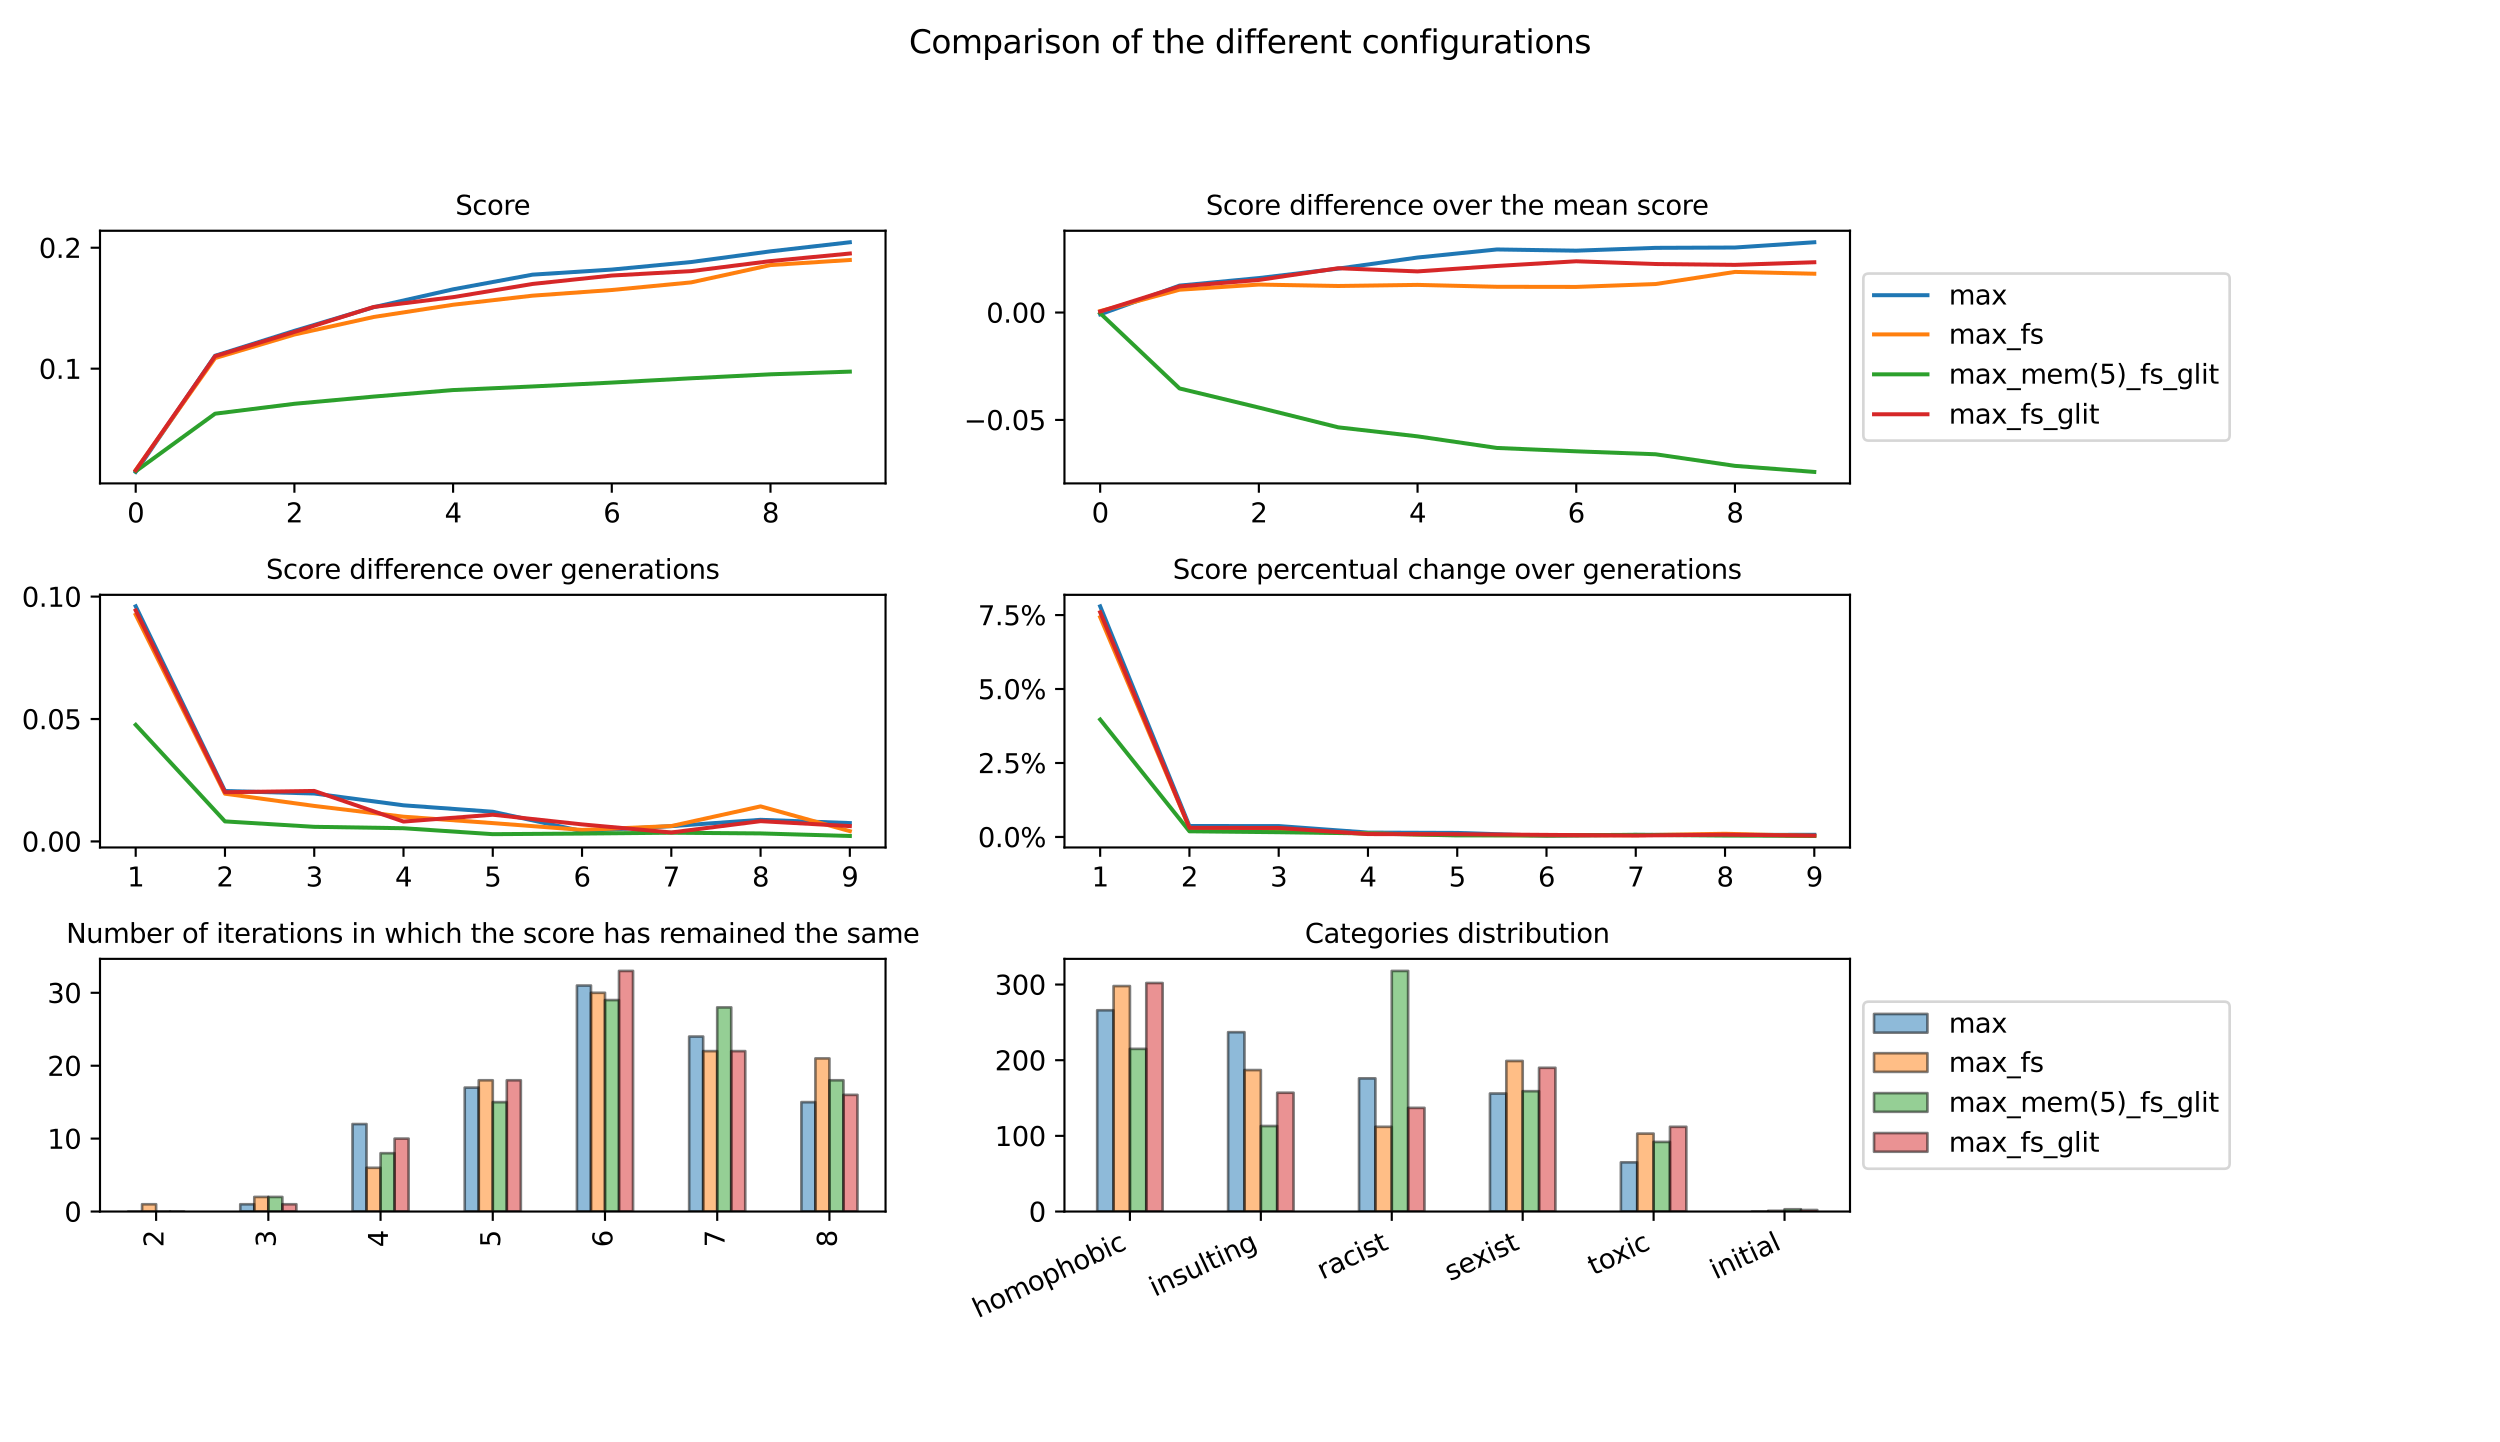 <?xml version="1.0" encoding="utf-8" standalone="no"?>
<!DOCTYPE svg PUBLIC "-//W3C//DTD SVG 1.1//EN"
  "http://www.w3.org/Graphics/SVG/1.1/DTD/svg11.dtd">
<svg xmlns:xlink="http://www.w3.org/1999/xlink" width="936pt" height="540pt" viewBox="0 0 936 540" xmlns="http://www.w3.org/2000/svg" version="1.1">
 <defs>
  <style type="text/css">*{stroke-linejoin: round; stroke-linecap: butt}</style>
 </defs>
 <g id="figure_1">
  <g id="patch_1">
   <path d="M 0 540 
L 936 540 
L 936 0 
L 0 0 
z
" style="fill: #ffffff"/>
  </g>
  <g id="axes_1">
   <g id="patch_2">
    <path d="M 37.44 180.991 
L 331.547 180.991 
L 331.547 86.4 
L 37.44 86.4 
z
" style="fill: #ffffff"/>
   </g>
   <g id="matplotlib.axis_1">
    <g id="xtick_1">
     <g id="line2d_1">
      <defs>
       <path id="m4f875bb705" d="M 0 0 
L 0 3.5 
" style="stroke: #000000; stroke-width: 0.8"/>
      </defs>
      <g>
       <use xlink:href="#m4f875bb705" x="50.808" y="180.991" style="stroke: #000000; stroke-width: 0.8"/>
      </g>
     </g>
     <g id="text_1">
      <!-- 0 -->
      <g transform="translate(47.627 195.589) scale(0.1 -0.1)">
       <defs>
        <path id="DejaVuSans-30" d="M 2034 4250 
Q 1547 4250 1301 3770 
Q 1056 3291 1056 2328 
Q 1056 1369 1301 889 
Q 1547 409 2034 409 
Q 2525 409 2770 889 
Q 3016 1369 3016 2328 
Q 3016 3291 2770 3770 
Q 2525 4250 2034 4250 
z
M 2034 4750 
Q 2819 4750 3233 4129 
Q 3647 3509 3647 2328 
Q 3647 1150 3233 529 
Q 2819 -91 2034 -91 
Q 1250 -91 836 529 
Q 422 1150 422 2328 
Q 422 3509 836 4129 
Q 1250 4750 2034 4750 
z
" transform="scale(0.016)"/>
       </defs>
       <use xlink:href="#DejaVuSans-30"/>
      </g>
     </g>
    </g>
    <g id="xtick_2">
     <g id="line2d_2">
      <g>
       <use xlink:href="#m4f875bb705" x="110.224" y="180.991" style="stroke: #000000; stroke-width: 0.8"/>
      </g>
     </g>
     <g id="text_2">
      <!-- 2 -->
      <g transform="translate(107.043 195.589) scale(0.1 -0.1)">
       <defs>
        <path id="DejaVuSans-32" d="M 1228 531 
L 3431 531 
L 3431 0 
L 469 0 
L 469 531 
Q 828 903 1448 1529 
Q 2069 2156 2228 2338 
Q 2531 2678 2651 2914 
Q 2772 3150 2772 3378 
Q 2772 3750 2511 3984 
Q 2250 4219 1831 4219 
Q 1534 4219 1204 4116 
Q 875 4013 500 3803 
L 500 4441 
Q 881 4594 1212 4672 
Q 1544 4750 1819 4750 
Q 2544 4750 2975 4387 
Q 3406 4025 3406 3419 
Q 3406 3131 3298 2873 
Q 3191 2616 2906 2266 
Q 2828 2175 2409 1742 
Q 1991 1309 1228 531 
z
" transform="scale(0.016)"/>
       </defs>
       <use xlink:href="#DejaVuSans-32"/>
      </g>
     </g>
    </g>
    <g id="xtick_3">
     <g id="line2d_3">
      <g>
       <use xlink:href="#m4f875bb705" x="169.639" y="180.991" style="stroke: #000000; stroke-width: 0.8"/>
      </g>
     </g>
     <g id="text_3">
      <!-- 4 -->
      <g transform="translate(166.458 195.589) scale(0.1 -0.1)">
       <defs>
        <path id="DejaVuSans-34" d="M 2419 4116 
L 825 1625 
L 2419 1625 
L 2419 4116 
z
M 2253 4666 
L 3047 4666 
L 3047 1625 
L 3713 1625 
L 3713 1100 
L 3047 1100 
L 3047 0 
L 2419 0 
L 2419 1100 
L 313 1100 
L 313 1709 
L 2253 4666 
z
" transform="scale(0.016)"/>
       </defs>
       <use xlink:href="#DejaVuSans-34"/>
      </g>
     </g>
    </g>
    <g id="xtick_4">
     <g id="line2d_4">
      <g>
       <use xlink:href="#m4f875bb705" x="229.055" y="180.991" style="stroke: #000000; stroke-width: 0.8"/>
      </g>
     </g>
     <g id="text_4">
      <!-- 6 -->
      <g transform="translate(225.874 195.589) scale(0.1 -0.1)">
       <defs>
        <path id="DejaVuSans-36" d="M 2113 2584 
Q 1688 2584 1439 2293 
Q 1191 2003 1191 1497 
Q 1191 994 1439 701 
Q 1688 409 2113 409 
Q 2538 409 2786 701 
Q 3034 994 3034 1497 
Q 3034 2003 2786 2293 
Q 2538 2584 2113 2584 
z
M 3366 4563 
L 3366 3988 
Q 3128 4100 2886 4159 
Q 2644 4219 2406 4219 
Q 1781 4219 1451 3797 
Q 1122 3375 1075 2522 
Q 1259 2794 1537 2939 
Q 1816 3084 2150 3084 
Q 2853 3084 3261 2657 
Q 3669 2231 3669 1497 
Q 3669 778 3244 343 
Q 2819 -91 2113 -91 
Q 1303 -91 875 529 
Q 447 1150 447 2328 
Q 447 3434 972 4092 
Q 1497 4750 2381 4750 
Q 2619 4750 2861 4703 
Q 3103 4656 3366 4563 
z
" transform="scale(0.016)"/>
       </defs>
       <use xlink:href="#DejaVuSans-36"/>
      </g>
     </g>
    </g>
    <g id="xtick_5">
     <g id="line2d_5">
      <g>
       <use xlink:href="#m4f875bb705" x="288.47" y="180.991" style="stroke: #000000; stroke-width: 0.8"/>
      </g>
     </g>
     <g id="text_5">
      <!-- 8 -->
      <g transform="translate(285.289 195.589) scale(0.1 -0.1)">
       <defs>
        <path id="DejaVuSans-38" d="M 2034 2216 
Q 1584 2216 1326 1975 
Q 1069 1734 1069 1313 
Q 1069 891 1326 650 
Q 1584 409 2034 409 
Q 2484 409 2743 651 
Q 3003 894 3003 1313 
Q 3003 1734 2745 1975 
Q 2488 2216 2034 2216 
z
M 1403 2484 
Q 997 2584 770 2862 
Q 544 3141 544 3541 
Q 544 4100 942 4425 
Q 1341 4750 2034 4750 
Q 2731 4750 3128 4425 
Q 3525 4100 3525 3541 
Q 3525 3141 3298 2862 
Q 3072 2584 2669 2484 
Q 3125 2378 3379 2068 
Q 3634 1759 3634 1313 
Q 3634 634 3220 271 
Q 2806 -91 2034 -91 
Q 1263 -91 848 271 
Q 434 634 434 1313 
Q 434 1759 690 2068 
Q 947 2378 1403 2484 
z
M 1172 3481 
Q 1172 3119 1398 2916 
Q 1625 2713 2034 2713 
Q 2441 2713 2670 2916 
Q 2900 3119 2900 3481 
Q 2900 3844 2670 4047 
Q 2441 4250 2034 4250 
Q 1625 4250 1398 4047 
Q 1172 3844 1172 3481 
z
" transform="scale(0.016)"/>
       </defs>
       <use xlink:href="#DejaVuSans-38"/>
      </g>
     </g>
    </g>
   </g>
   <g id="matplotlib.axis_2">
    <g id="ytick_1">
     <g id="line2d_6">
      <defs>
       <path id="md9e0cced78" d="M 0 0 
L -3.5 0 
" style="stroke: #000000; stroke-width: 0.8"/>
      </defs>
      <g>
       <use xlink:href="#md9e0cced78" x="37.44" y="138.037" style="stroke: #000000; stroke-width: 0.8"/>
      </g>
     </g>
     <g id="text_6">
      <!-- 0.1 -->
      <g transform="translate(14.537 141.836) scale(0.1 -0.1)">
       <defs>
        <path id="DejaVuSans-2e" d="M 684 794 
L 1344 794 
L 1344 0 
L 684 0 
L 684 794 
z
" transform="scale(0.016)"/>
        <path id="DejaVuSans-31" d="M 794 531 
L 1825 531 
L 1825 4091 
L 703 3866 
L 703 4441 
L 1819 4666 
L 2450 4666 
L 2450 531 
L 3481 531 
L 3481 0 
L 794 0 
L 794 531 
z
" transform="scale(0.016)"/>
       </defs>
       <use xlink:href="#DejaVuSans-30"/>
       <use xlink:href="#DejaVuSans-2e" x="63.623"/>
       <use xlink:href="#DejaVuSans-31" x="95.41"/>
      </g>
     </g>
    </g>
    <g id="ytick_2">
     <g id="line2d_7">
      <g>
       <use xlink:href="#md9e0cced78" x="37.44" y="92.751" style="stroke: #000000; stroke-width: 0.8"/>
      </g>
     </g>
     <g id="text_7">
      <!-- 0.2 -->
      <g transform="translate(14.537 96.55) scale(0.1 -0.1)">
       <use xlink:href="#DejaVuSans-30"/>
       <use xlink:href="#DejaVuSans-2e" x="63.623"/>
       <use xlink:href="#DejaVuSans-32" x="95.41"/>
      </g>
     </g>
    </g>
   </g>
   <g id="line2d_8">
    <path d="M 50.808 176.691 
L 80.516 133.198 
L 110.224 123.868 
L 139.932 115.004 
L 169.639 108.322 
L 199.347 102.831 
L 229.055 100.927 
L 258.763 98.096 
L 288.47 94.097 
L 318.178 90.7 
" clip-path="url(#pd71c0adf10)" style="fill: none; stroke: #1f77b4; stroke-width: 1.5; stroke-linecap: square"/>
   </g>
   <g id="line2d_9">
    <path d="M 50.808 175.998 
L 80.516 134.065 
L 110.224 125.239 
L 139.932 118.67 
L 169.639 114.095 
L 199.347 110.703 
L 229.055 108.57 
L 258.763 105.725 
L 288.47 99.239 
L 318.178 97.338 
" clip-path="url(#pd71c0adf10)" style="fill: none; stroke: #ff7f0e; stroke-width: 1.5; stroke-linecap: square"/>
   </g>
   <g id="line2d_10">
    <path d="M 50.808 176.454 
L 80.516 154.886 
L 110.224 151.18 
L 139.932 148.478 
L 169.639 146.037 
L 199.347 144.693 
L 229.055 143.239 
L 258.763 141.625 
L 288.47 140.142 
L 318.178 139.136 
" clip-path="url(#pd71c0adf10)" style="fill: none; stroke: #2ca02c; stroke-width: 1.5; stroke-linecap: square"/>
   </g>
   <g id="line2d_11">
    <path d="M 50.808 176.094 
L 80.516 133.367 
L 110.224 124.265 
L 139.932 114.927 
L 169.639 111.252 
L 199.347 106.313 
L 229.055 103.161 
L 258.763 101.504 
L 288.47 97.754 
L 318.178 94.917 
" clip-path="url(#pd71c0adf10)" style="fill: none; stroke: #d62728; stroke-width: 1.5; stroke-linecap: square"/>
   </g>
   <g id="patch_3">
    <path d="M 37.44 180.991 
L 37.44 86.4 
" style="fill: none; stroke: #000000; stroke-width: 0.8; stroke-linejoin: miter; stroke-linecap: square"/>
   </g>
   <g id="patch_4">
    <path d="M 331.547 180.991 
L 331.547 86.4 
" style="fill: none; stroke: #000000; stroke-width: 0.8; stroke-linejoin: miter; stroke-linecap: square"/>
   </g>
   <g id="patch_5">
    <path d="M 37.44 180.991 
L 331.547 180.991 
" style="fill: none; stroke: #000000; stroke-width: 0.8; stroke-linejoin: miter; stroke-linecap: square"/>
   </g>
   <g id="patch_6">
    <path d="M 37.44 86.4 
L 331.547 86.4 
" style="fill: none; stroke: #000000; stroke-width: 0.8; stroke-linejoin: miter; stroke-linecap: square"/>
   </g>
   <g id="text_8">
    <!-- Score -->
    <g transform="translate(170.491 80.4) scale(0.1 -0.1)">
     <defs>
      <path id="DejaVuSans-53" d="M 3425 4513 
L 3425 3897 
Q 3066 4069 2747 4153 
Q 2428 4238 2131 4238 
Q 1616 4238 1336 4038 
Q 1056 3838 1056 3469 
Q 1056 3159 1242 3001 
Q 1428 2844 1947 2747 
L 2328 2669 
Q 3034 2534 3370 2195 
Q 3706 1856 3706 1288 
Q 3706 609 3251 259 
Q 2797 -91 1919 -91 
Q 1588 -91 1214 -16 
Q 841 59 441 206 
L 441 856 
Q 825 641 1194 531 
Q 1563 422 1919 422 
Q 2459 422 2753 634 
Q 3047 847 3047 1241 
Q 3047 1584 2836 1778 
Q 2625 1972 2144 2069 
L 1759 2144 
Q 1053 2284 737 2584 
Q 422 2884 422 3419 
Q 422 4038 858 4394 
Q 1294 4750 2059 4750 
Q 2388 4750 2728 4690 
Q 3069 4631 3425 4513 
z
" transform="scale(0.016)"/>
      <path id="DejaVuSans-63" d="M 3122 3366 
L 3122 2828 
Q 2878 2963 2633 3030 
Q 2388 3097 2138 3097 
Q 1578 3097 1268 2742 
Q 959 2388 959 1747 
Q 959 1106 1268 751 
Q 1578 397 2138 397 
Q 2388 397 2633 464 
Q 2878 531 3122 666 
L 3122 134 
Q 2881 22 2623 -34 
Q 2366 -91 2075 -91 
Q 1284 -91 818 406 
Q 353 903 353 1747 
Q 353 2603 823 3093 
Q 1294 3584 2113 3584 
Q 2378 3584 2631 3529 
Q 2884 3475 3122 3366 
z
" transform="scale(0.016)"/>
      <path id="DejaVuSans-6f" d="M 1959 3097 
Q 1497 3097 1228 2736 
Q 959 2375 959 1747 
Q 959 1119 1226 758 
Q 1494 397 1959 397 
Q 2419 397 2687 759 
Q 2956 1122 2956 1747 
Q 2956 2369 2687 2733 
Q 2419 3097 1959 3097 
z
M 1959 3584 
Q 2709 3584 3137 3096 
Q 3566 2609 3566 1747 
Q 3566 888 3137 398 
Q 2709 -91 1959 -91 
Q 1206 -91 779 398 
Q 353 888 353 1747 
Q 353 2609 779 3096 
Q 1206 3584 1959 3584 
z
" transform="scale(0.016)"/>
      <path id="DejaVuSans-72" d="M 2631 2963 
Q 2534 3019 2420 3045 
Q 2306 3072 2169 3072 
Q 1681 3072 1420 2755 
Q 1159 2438 1159 1844 
L 1159 0 
L 581 0 
L 581 3500 
L 1159 3500 
L 1159 2956 
Q 1341 3275 1631 3429 
Q 1922 3584 2338 3584 
Q 2397 3584 2469 3576 
Q 2541 3569 2628 3553 
L 2631 2963 
z
" transform="scale(0.016)"/>
      <path id="DejaVuSans-65" d="M 3597 1894 
L 3597 1613 
L 953 1613 
Q 991 1019 1311 708 
Q 1631 397 2203 397 
Q 2534 397 2845 478 
Q 3156 559 3463 722 
L 3463 178 
Q 3153 47 2828 -22 
Q 2503 -91 2169 -91 
Q 1331 -91 842 396 
Q 353 884 353 1716 
Q 353 2575 817 3079 
Q 1281 3584 2069 3584 
Q 2775 3584 3186 3129 
Q 3597 2675 3597 1894 
z
M 3022 2063 
Q 3016 2534 2758 2815 
Q 2500 3097 2075 3097 
Q 1594 3097 1305 2825 
Q 1016 2553 972 2059 
L 3022 2063 
z
" transform="scale(0.016)"/>
     </defs>
     <use xlink:href="#DejaVuSans-53"/>
     <use xlink:href="#DejaVuSans-63" x="63.477"/>
     <use xlink:href="#DejaVuSans-6f" x="118.457"/>
     <use xlink:href="#DejaVuSans-72" x="179.639"/>
     <use xlink:href="#DejaVuSans-65" x="218.502"/>
    </g>
   </g>
  </g>
  <g id="axes_2">
   <g id="patch_7">
    <path d="M 398.533 180.991 
L 692.64 180.991 
L 692.64 86.4 
L 398.533 86.4 
z
" style="fill: #ffffff"/>
   </g>
   <g id="matplotlib.axis_3">
    <g id="xtick_6">
     <g id="line2d_12">
      <g>
       <use xlink:href="#m4f875bb705" x="411.902" y="180.991" style="stroke: #000000; stroke-width: 0.8"/>
      </g>
     </g>
     <g id="text_9">
      <!-- 0 -->
      <g transform="translate(408.721 195.589) scale(0.1 -0.1)">
       <use xlink:href="#DejaVuSans-30"/>
      </g>
     </g>
    </g>
    <g id="xtick_7">
     <g id="line2d_13">
      <g>
       <use xlink:href="#m4f875bb705" x="471.317" y="180.991" style="stroke: #000000; stroke-width: 0.8"/>
      </g>
     </g>
     <g id="text_10">
      <!-- 2 -->
      <g transform="translate(468.136 195.589) scale(0.1 -0.1)">
       <use xlink:href="#DejaVuSans-32"/>
      </g>
     </g>
    </g>
    <g id="xtick_8">
     <g id="line2d_14">
      <g>
       <use xlink:href="#m4f875bb705" x="530.733" y="180.991" style="stroke: #000000; stroke-width: 0.8"/>
      </g>
     </g>
     <g id="text_11">
      <!-- 4 -->
      <g transform="translate(527.552 195.589) scale(0.1 -0.1)">
       <use xlink:href="#DejaVuSans-34"/>
      </g>
     </g>
    </g>
    <g id="xtick_9">
     <g id="line2d_15">
      <g>
       <use xlink:href="#m4f875bb705" x="590.148" y="180.991" style="stroke: #000000; stroke-width: 0.8"/>
      </g>
     </g>
     <g id="text_12">
      <!-- 6 -->
      <g transform="translate(586.967 195.589) scale(0.1 -0.1)">
       <use xlink:href="#DejaVuSans-36"/>
      </g>
     </g>
    </g>
    <g id="xtick_10">
     <g id="line2d_16">
      <g>
       <use xlink:href="#m4f875bb705" x="649.564" y="180.991" style="stroke: #000000; stroke-width: 0.8"/>
      </g>
     </g>
     <g id="text_13">
      <!-- 8 -->
      <g transform="translate(646.383 195.589) scale(0.1 -0.1)">
       <use xlink:href="#DejaVuSans-38"/>
      </g>
     </g>
    </g>
   </g>
   <g id="matplotlib.axis_4">
    <g id="ytick_3">
     <g id="line2d_17">
      <g>
       <use xlink:href="#md9e0cced78" x="398.533" y="157.215" style="stroke: #000000; stroke-width: 0.8"/>
      </g>
     </g>
     <g id="text_14">
      <!-- −0.05 -->
      <g transform="translate(360.888 161.014) scale(0.1 -0.1)">
       <defs>
        <path id="DejaVuSans-2212" d="M 678 2272 
L 4684 2272 
L 4684 1741 
L 678 1741 
L 678 2272 
z
" transform="scale(0.016)"/>
        <path id="DejaVuSans-35" d="M 691 4666 
L 3169 4666 
L 3169 4134 
L 1269 4134 
L 1269 2991 
Q 1406 3038 1543 3061 
Q 1681 3084 1819 3084 
Q 2600 3084 3056 2656 
Q 3513 2228 3513 1497 
Q 3513 744 3044 326 
Q 2575 -91 1722 -91 
Q 1428 -91 1123 -41 
Q 819 9 494 109 
L 494 744 
Q 775 591 1075 516 
Q 1375 441 1709 441 
Q 2250 441 2565 725 
Q 2881 1009 2881 1497 
Q 2881 1984 2565 2268 
Q 2250 2553 1709 2553 
Q 1456 2553 1204 2497 
Q 953 2441 691 2322 
L 691 4666 
z
" transform="scale(0.016)"/>
       </defs>
       <use xlink:href="#DejaVuSans-2212"/>
       <use xlink:href="#DejaVuSans-30" x="83.789"/>
       <use xlink:href="#DejaVuSans-2e" x="147.412"/>
       <use xlink:href="#DejaVuSans-30" x="179.199"/>
       <use xlink:href="#DejaVuSans-35" x="242.822"/>
      </g>
     </g>
    </g>
    <g id="ytick_4">
     <g id="line2d_18">
      <g>
       <use xlink:href="#md9e0cced78" x="398.533" y="117.016" style="stroke: #000000; stroke-width: 0.8"/>
      </g>
     </g>
     <g id="text_15">
      <!-- 0.00 -->
      <g transform="translate(369.268 120.815) scale(0.1 -0.1)">
       <use xlink:href="#DejaVuSans-30"/>
       <use xlink:href="#DejaVuSans-2e" x="63.623"/>
       <use xlink:href="#DejaVuSans-30" x="95.41"/>
       <use xlink:href="#DejaVuSans-30" x="159.033"/>
      </g>
     </g>
    </g>
   </g>
   <g id="line2d_19">
    <path d="M 411.902 117.693 
L 441.61 106.93 
L 471.317 104.108 
L 501.025 100.565 
L 530.733 96.414 
L 560.441 93.397 
L 590.148 93.852 
L 619.856 92.797 
L 649.564 92.673 
L 679.272 90.7 
" clip-path="url(#p86363e5338)" style="fill: none; stroke: #1f77b4; stroke-width: 1.5; stroke-linecap: square"/>
   </g>
   <g id="line2d_20">
    <path d="M 411.902 116.463 
L 441.61 108.469 
L 471.317 106.543 
L 501.025 107.075 
L 530.733 106.663 
L 560.441 107.372 
L 590.148 107.421 
L 619.856 106.341 
L 649.564 101.803 
L 679.272 102.485 
" clip-path="url(#p86363e5338)" style="fill: none; stroke: #ff7f0e; stroke-width: 1.5; stroke-linecap: square"/>
   </g>
   <g id="line2d_21">
    <path d="M 411.902 117.273 
L 441.61 145.434 
L 471.317 152.597 
L 501.025 159.994 
L 530.733 163.371 
L 560.441 167.716 
L 590.148 168.971 
L 619.856 170.077 
L 649.564 174.42 
L 679.272 176.691 
" clip-path="url(#p86363e5338)" style="fill: none; stroke: #2ca02c; stroke-width: 1.5; stroke-linecap: square"/>
   </g>
   <g id="line2d_22">
    <path d="M 411.902 116.634 
L 441.61 107.23 
L 471.317 104.814 
L 501.025 100.428 
L 530.733 101.615 
L 560.441 99.578 
L 590.148 97.819 
L 619.856 98.848 
L 649.564 99.166 
L 679.272 98.187 
" clip-path="url(#p86363e5338)" style="fill: none; stroke: #d62728; stroke-width: 1.5; stroke-linecap: square"/>
   </g>
   <g id="patch_8">
    <path d="M 398.533 180.991 
L 398.533 86.4 
" style="fill: none; stroke: #000000; stroke-width: 0.8; stroke-linejoin: miter; stroke-linecap: square"/>
   </g>
   <g id="patch_9">
    <path d="M 692.64 180.991 
L 692.64 86.4 
" style="fill: none; stroke: #000000; stroke-width: 0.8; stroke-linejoin: miter; stroke-linecap: square"/>
   </g>
   <g id="patch_10">
    <path d="M 398.533 180.991 
L 692.64 180.991 
" style="fill: none; stroke: #000000; stroke-width: 0.8; stroke-linejoin: miter; stroke-linecap: square"/>
   </g>
   <g id="patch_11">
    <path d="M 398.533 86.4 
L 692.64 86.4 
" style="fill: none; stroke: #000000; stroke-width: 0.8; stroke-linejoin: miter; stroke-linecap: square"/>
   </g>
   <g id="text_16">
    <!-- Score difference over the mean score -->
    <g transform="translate(451.496 80.4) scale(0.1 -0.1)">
     <defs>
      <path id="DejaVuSans-20" transform="scale(0.016)"/>
      <path id="DejaVuSans-64" d="M 2906 2969 
L 2906 4863 
L 3481 4863 
L 3481 0 
L 2906 0 
L 2906 525 
Q 2725 213 2448 61 
Q 2172 -91 1784 -91 
Q 1150 -91 751 415 
Q 353 922 353 1747 
Q 353 2572 751 3078 
Q 1150 3584 1784 3584 
Q 2172 3584 2448 3432 
Q 2725 3281 2906 2969 
z
M 947 1747 
Q 947 1113 1208 752 
Q 1469 391 1925 391 
Q 2381 391 2643 752 
Q 2906 1113 2906 1747 
Q 2906 2381 2643 2742 
Q 2381 3103 1925 3103 
Q 1469 3103 1208 2742 
Q 947 2381 947 1747 
z
" transform="scale(0.016)"/>
      <path id="DejaVuSans-69" d="M 603 3500 
L 1178 3500 
L 1178 0 
L 603 0 
L 603 3500 
z
M 603 4863 
L 1178 4863 
L 1178 4134 
L 603 4134 
L 603 4863 
z
" transform="scale(0.016)"/>
      <path id="DejaVuSans-66" d="M 2375 4863 
L 2375 4384 
L 1825 4384 
Q 1516 4384 1395 4259 
Q 1275 4134 1275 3809 
L 1275 3500 
L 2222 3500 
L 2222 3053 
L 1275 3053 
L 1275 0 
L 697 0 
L 697 3053 
L 147 3053 
L 147 3500 
L 697 3500 
L 697 3744 
Q 697 4328 969 4595 
Q 1241 4863 1831 4863 
L 2375 4863 
z
" transform="scale(0.016)"/>
      <path id="DejaVuSans-6e" d="M 3513 2113 
L 3513 0 
L 2938 0 
L 2938 2094 
Q 2938 2591 2744 2837 
Q 2550 3084 2163 3084 
Q 1697 3084 1428 2787 
Q 1159 2491 1159 1978 
L 1159 0 
L 581 0 
L 581 3500 
L 1159 3500 
L 1159 2956 
Q 1366 3272 1645 3428 
Q 1925 3584 2291 3584 
Q 2894 3584 3203 3211 
Q 3513 2838 3513 2113 
z
" transform="scale(0.016)"/>
      <path id="DejaVuSans-76" d="M 191 3500 
L 800 3500 
L 1894 563 
L 2988 3500 
L 3597 3500 
L 2284 0 
L 1503 0 
L 191 3500 
z
" transform="scale(0.016)"/>
      <path id="DejaVuSans-74" d="M 1172 4494 
L 1172 3500 
L 2356 3500 
L 2356 3053 
L 1172 3053 
L 1172 1153 
Q 1172 725 1289 603 
Q 1406 481 1766 481 
L 2356 481 
L 2356 0 
L 1766 0 
Q 1100 0 847 248 
Q 594 497 594 1153 
L 594 3053 
L 172 3053 
L 172 3500 
L 594 3500 
L 594 4494 
L 1172 4494 
z
" transform="scale(0.016)"/>
      <path id="DejaVuSans-68" d="M 3513 2113 
L 3513 0 
L 2938 0 
L 2938 2094 
Q 2938 2591 2744 2837 
Q 2550 3084 2163 3084 
Q 1697 3084 1428 2787 
Q 1159 2491 1159 1978 
L 1159 0 
L 581 0 
L 581 4863 
L 1159 4863 
L 1159 2956 
Q 1366 3272 1645 3428 
Q 1925 3584 2291 3584 
Q 2894 3584 3203 3211 
Q 3513 2838 3513 2113 
z
" transform="scale(0.016)"/>
      <path id="DejaVuSans-6d" d="M 3328 2828 
Q 3544 3216 3844 3400 
Q 4144 3584 4550 3584 
Q 5097 3584 5394 3201 
Q 5691 2819 5691 2113 
L 5691 0 
L 5113 0 
L 5113 2094 
Q 5113 2597 4934 2840 
Q 4756 3084 4391 3084 
Q 3944 3084 3684 2787 
Q 3425 2491 3425 1978 
L 3425 0 
L 2847 0 
L 2847 2094 
Q 2847 2600 2669 2842 
Q 2491 3084 2119 3084 
Q 1678 3084 1418 2786 
Q 1159 2488 1159 1978 
L 1159 0 
L 581 0 
L 581 3500 
L 1159 3500 
L 1159 2956 
Q 1356 3278 1631 3431 
Q 1906 3584 2284 3584 
Q 2666 3584 2933 3390 
Q 3200 3197 3328 2828 
z
" transform="scale(0.016)"/>
      <path id="DejaVuSans-61" d="M 2194 1759 
Q 1497 1759 1228 1600 
Q 959 1441 959 1056 
Q 959 750 1161 570 
Q 1363 391 1709 391 
Q 2188 391 2477 730 
Q 2766 1069 2766 1631 
L 2766 1759 
L 2194 1759 
z
M 3341 1997 
L 3341 0 
L 2766 0 
L 2766 531 
Q 2569 213 2275 61 
Q 1981 -91 1556 -91 
Q 1019 -91 701 211 
Q 384 513 384 1019 
Q 384 1609 779 1909 
Q 1175 2209 1959 2209 
L 2766 2209 
L 2766 2266 
Q 2766 2663 2505 2880 
Q 2244 3097 1772 3097 
Q 1472 3097 1187 3025 
Q 903 2953 641 2809 
L 641 3341 
Q 956 3463 1253 3523 
Q 1550 3584 1831 3584 
Q 2591 3584 2966 3190 
Q 3341 2797 3341 1997 
z
" transform="scale(0.016)"/>
      <path id="DejaVuSans-73" d="M 2834 3397 
L 2834 2853 
Q 2591 2978 2328 3040 
Q 2066 3103 1784 3103 
Q 1356 3103 1142 2972 
Q 928 2841 928 2578 
Q 928 2378 1081 2264 
Q 1234 2150 1697 2047 
L 1894 2003 
Q 2506 1872 2764 1633 
Q 3022 1394 3022 966 
Q 3022 478 2636 193 
Q 2250 -91 1575 -91 
Q 1294 -91 989 -36 
Q 684 19 347 128 
L 347 722 
Q 666 556 975 473 
Q 1284 391 1588 391 
Q 1994 391 2212 530 
Q 2431 669 2431 922 
Q 2431 1156 2273 1281 
Q 2116 1406 1581 1522 
L 1381 1569 
Q 847 1681 609 1914 
Q 372 2147 372 2553 
Q 372 3047 722 3315 
Q 1072 3584 1716 3584 
Q 2034 3584 2315 3537 
Q 2597 3491 2834 3397 
z
" transform="scale(0.016)"/>
     </defs>
     <use xlink:href="#DejaVuSans-53"/>
     <use xlink:href="#DejaVuSans-63" x="63.477"/>
     <use xlink:href="#DejaVuSans-6f" x="118.457"/>
     <use xlink:href="#DejaVuSans-72" x="179.639"/>
     <use xlink:href="#DejaVuSans-65" x="218.502"/>
     <use xlink:href="#DejaVuSans-20" x="280.025"/>
     <use xlink:href="#DejaVuSans-64" x="311.812"/>
     <use xlink:href="#DejaVuSans-69" x="375.289"/>
     <use xlink:href="#DejaVuSans-66" x="403.072"/>
     <use xlink:href="#DejaVuSans-66" x="438.277"/>
     <use xlink:href="#DejaVuSans-65" x="473.482"/>
     <use xlink:href="#DejaVuSans-72" x="535.006"/>
     <use xlink:href="#DejaVuSans-65" x="573.869"/>
     <use xlink:href="#DejaVuSans-6e" x="635.393"/>
     <use xlink:href="#DejaVuSans-63" x="698.771"/>
     <use xlink:href="#DejaVuSans-65" x="753.752"/>
     <use xlink:href="#DejaVuSans-20" x="815.275"/>
     <use xlink:href="#DejaVuSans-6f" x="847.062"/>
     <use xlink:href="#DejaVuSans-76" x="908.244"/>
     <use xlink:href="#DejaVuSans-65" x="967.424"/>
     <use xlink:href="#DejaVuSans-72" x="1028.947"/>
     <use xlink:href="#DejaVuSans-20" x="1070.061"/>
     <use xlink:href="#DejaVuSans-74" x="1101.848"/>
     <use xlink:href="#DejaVuSans-68" x="1141.057"/>
     <use xlink:href="#DejaVuSans-65" x="1204.436"/>
     <use xlink:href="#DejaVuSans-20" x="1265.959"/>
     <use xlink:href="#DejaVuSans-6d" x="1297.746"/>
     <use xlink:href="#DejaVuSans-65" x="1395.158"/>
     <use xlink:href="#DejaVuSans-61" x="1456.682"/>
     <use xlink:href="#DejaVuSans-6e" x="1517.961"/>
     <use xlink:href="#DejaVuSans-20" x="1581.34"/>
     <use xlink:href="#DejaVuSans-73" x="1613.127"/>
     <use xlink:href="#DejaVuSans-63" x="1665.227"/>
     <use xlink:href="#DejaVuSans-6f" x="1720.207"/>
     <use xlink:href="#DejaVuSans-72" x="1781.389"/>
     <use xlink:href="#DejaVuSans-65" x="1820.252"/>
    </g>
   </g>
   <g id="legend_1">
    <g id="patch_12">
     <path d="M 699.64 164.969 
L 832.782 164.969 
Q 834.782 164.969 834.782 162.969 
L 834.782 104.422 
Q 834.782 102.422 832.782 102.422 
L 699.64 102.422 
Q 697.64 102.422 697.64 104.422 
L 697.64 162.969 
Q 697.64 164.969 699.64 164.969 
z
" style="fill: #ffffff; opacity: 0.8; stroke: #cccccc; stroke-linejoin: miter"/>
    </g>
    <g id="line2d_23">
     <path d="M 701.64 110.52 
L 711.64 110.52 
L 721.64 110.52 
" style="fill: none; stroke: #1f77b4; stroke-width: 1.5; stroke-linecap: square"/>
    </g>
    <g id="text_17">
     <!-- max -->
     <g transform="translate(729.64 114.02) scale(0.1 -0.1)">
      <defs>
       <path id="DejaVuSans-78" d="M 3513 3500 
L 2247 1797 
L 3578 0 
L 2900 0 
L 1881 1375 
L 863 0 
L 184 0 
L 1544 1831 
L 300 3500 
L 978 3500 
L 1906 2253 
L 2834 3500 
L 3513 3500 
z
" transform="scale(0.016)"/>
      </defs>
      <use xlink:href="#DejaVuSans-6d"/>
      <use xlink:href="#DejaVuSans-61" x="97.412"/>
      <use xlink:href="#DejaVuSans-78" x="158.691"/>
     </g>
    </g>
    <g id="line2d_24">
     <path d="M 701.64 125.198 
L 711.64 125.198 
L 721.64 125.198 
" style="fill: none; stroke: #ff7f0e; stroke-width: 1.5; stroke-linecap: square"/>
    </g>
    <g id="text_18">
     <!-- max_fs -->
     <g transform="translate(729.64 128.698) scale(0.1 -0.1)">
      <defs>
       <path id="DejaVuSans-5f" d="M 3263 -1063 
L 3263 -1509 
L -63 -1509 
L -63 -1063 
L 3263 -1063 
z
" transform="scale(0.016)"/>
      </defs>
      <use xlink:href="#DejaVuSans-6d"/>
      <use xlink:href="#DejaVuSans-61" x="97.412"/>
      <use xlink:href="#DejaVuSans-78" x="158.691"/>
      <use xlink:href="#DejaVuSans-5f" x="217.871"/>
      <use xlink:href="#DejaVuSans-66" x="267.871"/>
      <use xlink:href="#DejaVuSans-73" x="303.076"/>
     </g>
    </g>
    <g id="line2d_25">
     <path d="M 701.64 140.155 
L 711.64 140.155 
L 721.64 140.155 
" style="fill: none; stroke: #2ca02c; stroke-width: 1.5; stroke-linecap: square"/>
    </g>
    <g id="text_19">
     <!-- max_mem(5)_fs_glit -->
     <g transform="translate(729.64 143.655) scale(0.1 -0.1)">
      <defs>
       <path id="DejaVuSans-28" d="M 1984 4856 
Q 1566 4138 1362 3434 
Q 1159 2731 1159 2009 
Q 1159 1288 1364 580 
Q 1569 -128 1984 -844 
L 1484 -844 
Q 1016 -109 783 600 
Q 550 1309 550 2009 
Q 550 2706 781 3412 
Q 1013 4119 1484 4856 
L 1984 4856 
z
" transform="scale(0.016)"/>
       <path id="DejaVuSans-29" d="M 513 4856 
L 1013 4856 
Q 1481 4119 1714 3412 
Q 1947 2706 1947 2009 
Q 1947 1309 1714 600 
Q 1481 -109 1013 -844 
L 513 -844 
Q 928 -128 1133 580 
Q 1338 1288 1338 2009 
Q 1338 2731 1133 3434 
Q 928 4138 513 4856 
z
" transform="scale(0.016)"/>
       <path id="DejaVuSans-67" d="M 2906 1791 
Q 2906 2416 2648 2759 
Q 2391 3103 1925 3103 
Q 1463 3103 1205 2759 
Q 947 2416 947 1791 
Q 947 1169 1205 825 
Q 1463 481 1925 481 
Q 2391 481 2648 825 
Q 2906 1169 2906 1791 
z
M 3481 434 
Q 3481 -459 3084 -895 
Q 2688 -1331 1869 -1331 
Q 1566 -1331 1297 -1286 
Q 1028 -1241 775 -1147 
L 775 -588 
Q 1028 -725 1275 -790 
Q 1522 -856 1778 -856 
Q 2344 -856 2625 -561 
Q 2906 -266 2906 331 
L 2906 616 
Q 2728 306 2450 153 
Q 2172 0 1784 0 
Q 1141 0 747 490 
Q 353 981 353 1791 
Q 353 2603 747 3093 
Q 1141 3584 1784 3584 
Q 2172 3584 2450 3431 
Q 2728 3278 2906 2969 
L 2906 3500 
L 3481 3500 
L 3481 434 
z
" transform="scale(0.016)"/>
       <path id="DejaVuSans-6c" d="M 603 4863 
L 1178 4863 
L 1178 0 
L 603 0 
L 603 4863 
z
" transform="scale(0.016)"/>
      </defs>
      <use xlink:href="#DejaVuSans-6d"/>
      <use xlink:href="#DejaVuSans-61" x="97.412"/>
      <use xlink:href="#DejaVuSans-78" x="158.691"/>
      <use xlink:href="#DejaVuSans-5f" x="217.871"/>
      <use xlink:href="#DejaVuSans-6d" x="267.871"/>
      <use xlink:href="#DejaVuSans-65" x="365.283"/>
      <use xlink:href="#DejaVuSans-6d" x="426.807"/>
      <use xlink:href="#DejaVuSans-28" x="524.219"/>
      <use xlink:href="#DejaVuSans-35" x="563.232"/>
      <use xlink:href="#DejaVuSans-29" x="626.855"/>
      <use xlink:href="#DejaVuSans-5f" x="665.869"/>
      <use xlink:href="#DejaVuSans-66" x="715.869"/>
      <use xlink:href="#DejaVuSans-73" x="751.074"/>
      <use xlink:href="#DejaVuSans-5f" x="803.174"/>
      <use xlink:href="#DejaVuSans-67" x="853.174"/>
      <use xlink:href="#DejaVuSans-6c" x="916.65"/>
      <use xlink:href="#DejaVuSans-69" x="944.434"/>
      <use xlink:href="#DejaVuSans-74" x="972.217"/>
     </g>
    </g>
    <g id="line2d_26">
     <path d="M 701.64 155.111 
L 711.64 155.111 
L 721.64 155.111 
" style="fill: none; stroke: #d62728; stroke-width: 1.5; stroke-linecap: square"/>
    </g>
    <g id="text_20">
     <!-- max_fs_glit -->
     <g transform="translate(729.64 158.611) scale(0.1 -0.1)">
      <use xlink:href="#DejaVuSans-6d"/>
      <use xlink:href="#DejaVuSans-61" x="97.412"/>
      <use xlink:href="#DejaVuSans-78" x="158.691"/>
      <use xlink:href="#DejaVuSans-5f" x="217.871"/>
      <use xlink:href="#DejaVuSans-66" x="267.871"/>
      <use xlink:href="#DejaVuSans-73" x="303.076"/>
      <use xlink:href="#DejaVuSans-5f" x="355.176"/>
      <use xlink:href="#DejaVuSans-67" x="405.176"/>
      <use xlink:href="#DejaVuSans-6c" x="468.652"/>
      <use xlink:href="#DejaVuSans-69" x="496.436"/>
      <use xlink:href="#DejaVuSans-74" x="524.219"/>
     </g>
    </g>
   </g>
  </g>
  <g id="axes_3">
   <g id="patch_13">
    <path d="M 37.44 317.295 
L 331.547 317.295 
L 331.547 222.705 
L 37.44 222.705 
z
" style="fill: #ffffff"/>
   </g>
   <g id="matplotlib.axis_5">
    <g id="xtick_11">
     <g id="line2d_27">
      <g>
       <use xlink:href="#m4f875bb705" x="50.808" y="317.295" style="stroke: #000000; stroke-width: 0.8"/>
      </g>
     </g>
     <g id="text_21">
      <!-- 1 -->
      <g transform="translate(47.627 331.894) scale(0.1 -0.1)">
       <use xlink:href="#DejaVuSans-31"/>
      </g>
     </g>
    </g>
    <g id="xtick_12">
     <g id="line2d_28">
      <g>
       <use xlink:href="#m4f875bb705" x="84.23" y="317.295" style="stroke: #000000; stroke-width: 0.8"/>
      </g>
     </g>
     <g id="text_22">
      <!-- 2 -->
      <g transform="translate(81.048 331.894) scale(0.1 -0.1)">
       <use xlink:href="#DejaVuSans-32"/>
      </g>
     </g>
    </g>
    <g id="xtick_13">
     <g id="line2d_29">
      <g>
       <use xlink:href="#m4f875bb705" x="117.651" y="317.295" style="stroke: #000000; stroke-width: 0.8"/>
      </g>
     </g>
     <g id="text_23">
      <!-- 3 -->
      <g transform="translate(114.47 331.894) scale(0.1 -0.1)">
       <defs>
        <path id="DejaVuSans-33" d="M 2597 2516 
Q 3050 2419 3304 2112 
Q 3559 1806 3559 1356 
Q 3559 666 3084 287 
Q 2609 -91 1734 -91 
Q 1441 -91 1130 -33 
Q 819 25 488 141 
L 488 750 
Q 750 597 1062 519 
Q 1375 441 1716 441 
Q 2309 441 2620 675 
Q 2931 909 2931 1356 
Q 2931 1769 2642 2001 
Q 2353 2234 1838 2234 
L 1294 2234 
L 1294 2753 
L 1863 2753 
Q 2328 2753 2575 2939 
Q 2822 3125 2822 3475 
Q 2822 3834 2567 4026 
Q 2313 4219 1838 4219 
Q 1578 4219 1281 4162 
Q 984 4106 628 3988 
L 628 4550 
Q 988 4650 1302 4700 
Q 1616 4750 1894 4750 
Q 2613 4750 3031 4423 
Q 3450 4097 3450 3541 
Q 3450 3153 3228 2886 
Q 3006 2619 2597 2516 
z
" transform="scale(0.016)"/>
       </defs>
       <use xlink:href="#DejaVuSans-33"/>
      </g>
     </g>
    </g>
    <g id="xtick_14">
     <g id="line2d_30">
      <g>
       <use xlink:href="#m4f875bb705" x="151.072" y="317.295" style="stroke: #000000; stroke-width: 0.8"/>
      </g>
     </g>
     <g id="text_24">
      <!-- 4 -->
      <g transform="translate(147.891 331.894) scale(0.1 -0.1)">
       <use xlink:href="#DejaVuSans-34"/>
      </g>
     </g>
    </g>
    <g id="xtick_15">
     <g id="line2d_31">
      <g>
       <use xlink:href="#m4f875bb705" x="184.493" y="317.295" style="stroke: #000000; stroke-width: 0.8"/>
      </g>
     </g>
     <g id="text_25">
      <!-- 5 -->
      <g transform="translate(181.312 331.894) scale(0.1 -0.1)">
       <use xlink:href="#DejaVuSans-35"/>
      </g>
     </g>
    </g>
    <g id="xtick_16">
     <g id="line2d_32">
      <g>
       <use xlink:href="#m4f875bb705" x="217.914" y="317.295" style="stroke: #000000; stroke-width: 0.8"/>
      </g>
     </g>
     <g id="text_26">
      <!-- 6 -->
      <g transform="translate(214.733 331.894) scale(0.1 -0.1)">
       <use xlink:href="#DejaVuSans-36"/>
      </g>
     </g>
    </g>
    <g id="xtick_17">
     <g id="line2d_33">
      <g>
       <use xlink:href="#m4f875bb705" x="251.336" y="317.295" style="stroke: #000000; stroke-width: 0.8"/>
      </g>
     </g>
     <g id="text_27">
      <!-- 7 -->
      <g transform="translate(248.154 331.894) scale(0.1 -0.1)">
       <defs>
        <path id="DejaVuSans-37" d="M 525 4666 
L 3525 4666 
L 3525 4397 
L 1831 0 
L 1172 0 
L 2766 4134 
L 525 4134 
L 525 4666 
z
" transform="scale(0.016)"/>
       </defs>
       <use xlink:href="#DejaVuSans-37"/>
      </g>
     </g>
    </g>
    <g id="xtick_18">
     <g id="line2d_34">
      <g>
       <use xlink:href="#m4f875bb705" x="284.757" y="317.295" style="stroke: #000000; stroke-width: 0.8"/>
      </g>
     </g>
     <g id="text_28">
      <!-- 8 -->
      <g transform="translate(281.576 331.894) scale(0.1 -0.1)">
       <use xlink:href="#DejaVuSans-38"/>
      </g>
     </g>
    </g>
    <g id="xtick_19">
     <g id="line2d_35">
      <g>
       <use xlink:href="#m4f875bb705" x="318.178" y="317.295" style="stroke: #000000; stroke-width: 0.8"/>
      </g>
     </g>
     <g id="text_29">
      <!-- 9 -->
      <g transform="translate(314.997 331.894) scale(0.1 -0.1)">
       <defs>
        <path id="DejaVuSans-39" d="M 703 97 
L 703 672 
Q 941 559 1184 500 
Q 1428 441 1663 441 
Q 2288 441 2617 861 
Q 2947 1281 2994 2138 
Q 2813 1869 2534 1725 
Q 2256 1581 1919 1581 
Q 1219 1581 811 2004 
Q 403 2428 403 3163 
Q 403 3881 828 4315 
Q 1253 4750 1959 4750 
Q 2769 4750 3195 4129 
Q 3622 3509 3622 2328 
Q 3622 1225 3098 567 
Q 2575 -91 1691 -91 
Q 1453 -91 1209 -44 
Q 966 3 703 97 
z
M 1959 2075 
Q 2384 2075 2632 2365 
Q 2881 2656 2881 3163 
Q 2881 3666 2632 3958 
Q 2384 4250 1959 4250 
Q 1534 4250 1286 3958 
Q 1038 3666 1038 3163 
Q 1038 2656 1286 2365 
Q 1534 2075 1959 2075 
z
" transform="scale(0.016)"/>
       </defs>
       <use xlink:href="#DejaVuSans-39"/>
      </g>
     </g>
    </g>
   </g>
   <g id="matplotlib.axis_6">
    <g id="ytick_5">
     <g id="line2d_36">
      <g>
       <use xlink:href="#md9e0cced78" x="37.44" y="315.032" style="stroke: #000000; stroke-width: 0.8"/>
      </g>
     </g>
     <g id="text_30">
      <!-- 0.00 -->
      <g transform="translate(8.174 318.832) scale(0.1 -0.1)">
       <use xlink:href="#DejaVuSans-30"/>
       <use xlink:href="#DejaVuSans-2e" x="63.623"/>
       <use xlink:href="#DejaVuSans-30" x="95.41"/>
       <use xlink:href="#DejaVuSans-30" x="159.033"/>
      </g>
     </g>
    </g>
    <g id="ytick_6">
     <g id="line2d_37">
      <g>
       <use xlink:href="#md9e0cced78" x="37.44" y="269.205" style="stroke: #000000; stroke-width: 0.8"/>
      </g>
     </g>
     <g id="text_31">
      <!-- 0.05 -->
      <g transform="translate(8.174 273.004) scale(0.1 -0.1)">
       <use xlink:href="#DejaVuSans-30"/>
       <use xlink:href="#DejaVuSans-2e" x="63.623"/>
       <use xlink:href="#DejaVuSans-30" x="95.41"/>
       <use xlink:href="#DejaVuSans-35" x="159.033"/>
      </g>
     </g>
    </g>
    <g id="ytick_7">
     <g id="line2d_38">
      <g>
       <use xlink:href="#md9e0cced78" x="37.44" y="223.377" style="stroke: #000000; stroke-width: 0.8"/>
      </g>
     </g>
     <g id="text_32">
      <!-- 0.10 -->
      <g transform="translate(8.174 227.176) scale(0.1 -0.1)">
       <use xlink:href="#DejaVuSans-30"/>
       <use xlink:href="#DejaVuSans-2e" x="63.623"/>
       <use xlink:href="#DejaVuSans-31" x="95.41"/>
       <use xlink:href="#DejaVuSans-30" x="159.033"/>
      </g>
     </g>
    </g>
   </g>
   <g id="line2d_39">
    <path d="M 50.808 227.004 
L 84.23 296.15 
L 117.651 297.092 
L 151.072 301.509 
L 184.493 303.92 
L 217.914 311.177 
L 251.336 309.304 
L 284.757 306.938 
L 318.178 308.157 
" clip-path="url(#p7445f1f9c7)" style="fill: none; stroke: #1f77b4; stroke-width: 1.5; stroke-linecap: square"/>
   </g>
   <g id="line2d_40">
    <path d="M 50.808 230.162 
L 84.23 297.169 
L 117.651 301.738 
L 151.072 305.773 
L 184.493 308.166 
L 217.914 310.715 
L 251.336 309.274 
L 284.757 301.906 
L 318.178 311.184 
" clip-path="url(#p7445f1f9c7)" style="fill: none; stroke: #ff7f0e; stroke-width: 1.5; stroke-linecap: square"/>
   </g>
   <g id="line2d_41">
    <path d="M 50.808 271.379 
L 84.23 307.532 
L 117.651 309.564 
L 151.072 310.092 
L 184.493 312.311 
L 217.914 312.09 
L 251.336 311.767 
L 284.757 312.031 
L 318.178 312.996 
" clip-path="url(#p7445f1f9c7)" style="fill: none; stroke: #2ca02c; stroke-width: 1.5; stroke-linecap: square"/>
   </g>
   <g id="line2d_42">
    <path d="M 50.808 228.554 
L 84.23 296.612 
L 117.651 296.131 
L 151.072 307.594 
L 184.493 305.037 
L 217.914 308.654 
L 251.336 311.679 
L 284.757 307.441 
L 318.178 309.291 
" clip-path="url(#p7445f1f9c7)" style="fill: none; stroke: #d62728; stroke-width: 1.5; stroke-linecap: square"/>
   </g>
   <g id="patch_14">
    <path d="M 37.44 317.295 
L 37.44 222.705 
" style="fill: none; stroke: #000000; stroke-width: 0.8; stroke-linejoin: miter; stroke-linecap: square"/>
   </g>
   <g id="patch_15">
    <path d="M 331.547 317.295 
L 331.547 222.705 
" style="fill: none; stroke: #000000; stroke-width: 0.8; stroke-linejoin: miter; stroke-linecap: square"/>
   </g>
   <g id="patch_16">
    <path d="M 37.44 317.295 
L 331.547 317.295 
" style="fill: none; stroke: #000000; stroke-width: 0.8; stroke-linejoin: miter; stroke-linecap: square"/>
   </g>
   <g id="patch_17">
    <path d="M 37.44 222.705 
L 331.547 222.705 
" style="fill: none; stroke: #000000; stroke-width: 0.8; stroke-linejoin: miter; stroke-linecap: square"/>
   </g>
   <g id="text_33">
    <!-- Score difference over generations -->
    <g transform="translate(99.601 216.705) scale(0.1 -0.1)">
     <use xlink:href="#DejaVuSans-53"/>
     <use xlink:href="#DejaVuSans-63" x="63.477"/>
     <use xlink:href="#DejaVuSans-6f" x="118.457"/>
     <use xlink:href="#DejaVuSans-72" x="179.639"/>
     <use xlink:href="#DejaVuSans-65" x="218.502"/>
     <use xlink:href="#DejaVuSans-20" x="280.025"/>
     <use xlink:href="#DejaVuSans-64" x="311.812"/>
     <use xlink:href="#DejaVuSans-69" x="375.289"/>
     <use xlink:href="#DejaVuSans-66" x="403.072"/>
     <use xlink:href="#DejaVuSans-66" x="438.277"/>
     <use xlink:href="#DejaVuSans-65" x="473.482"/>
     <use xlink:href="#DejaVuSans-72" x="535.006"/>
     <use xlink:href="#DejaVuSans-65" x="573.869"/>
     <use xlink:href="#DejaVuSans-6e" x="635.393"/>
     <use xlink:href="#DejaVuSans-63" x="698.771"/>
     <use xlink:href="#DejaVuSans-65" x="753.752"/>
     <use xlink:href="#DejaVuSans-20" x="815.275"/>
     <use xlink:href="#DejaVuSans-6f" x="847.062"/>
     <use xlink:href="#DejaVuSans-76" x="908.244"/>
     <use xlink:href="#DejaVuSans-65" x="967.424"/>
     <use xlink:href="#DejaVuSans-72" x="1028.947"/>
     <use xlink:href="#DejaVuSans-20" x="1070.061"/>
     <use xlink:href="#DejaVuSans-67" x="1101.848"/>
     <use xlink:href="#DejaVuSans-65" x="1165.324"/>
     <use xlink:href="#DejaVuSans-6e" x="1226.848"/>
     <use xlink:href="#DejaVuSans-65" x="1290.227"/>
     <use xlink:href="#DejaVuSans-72" x="1351.75"/>
     <use xlink:href="#DejaVuSans-61" x="1392.863"/>
     <use xlink:href="#DejaVuSans-74" x="1454.143"/>
     <use xlink:href="#DejaVuSans-69" x="1493.352"/>
     <use xlink:href="#DejaVuSans-6f" x="1521.135"/>
     <use xlink:href="#DejaVuSans-6e" x="1582.316"/>
     <use xlink:href="#DejaVuSans-73" x="1645.695"/>
    </g>
   </g>
  </g>
  <g id="axes_4">
   <g id="patch_18">
    <path d="M 398.533 317.295 
L 692.64 317.295 
L 692.64 222.705 
L 398.533 222.705 
z
" style="fill: #ffffff"/>
   </g>
   <g id="matplotlib.axis_7">
    <g id="xtick_20">
     <g id="line2d_43">
      <g>
       <use xlink:href="#m4f875bb705" x="411.902" y="317.295" style="stroke: #000000; stroke-width: 0.8"/>
      </g>
     </g>
     <g id="text_34">
      <!-- 1 -->
      <g transform="translate(408.721 331.894) scale(0.1 -0.1)">
       <use xlink:href="#DejaVuSans-31"/>
      </g>
     </g>
    </g>
    <g id="xtick_21">
     <g id="line2d_44">
      <g>
       <use xlink:href="#m4f875bb705" x="445.323" y="317.295" style="stroke: #000000; stroke-width: 0.8"/>
      </g>
     </g>
     <g id="text_35">
      <!-- 2 -->
      <g transform="translate(442.142 331.894) scale(0.1 -0.1)">
       <use xlink:href="#DejaVuSans-32"/>
      </g>
     </g>
    </g>
    <g id="xtick_22">
     <g id="line2d_45">
      <g>
       <use xlink:href="#m4f875bb705" x="478.744" y="317.295" style="stroke: #000000; stroke-width: 0.8"/>
      </g>
     </g>
     <g id="text_36">
      <!-- 3 -->
      <g transform="translate(475.563 331.894) scale(0.1 -0.1)">
       <use xlink:href="#DejaVuSans-33"/>
      </g>
     </g>
    </g>
    <g id="xtick_23">
     <g id="line2d_46">
      <g>
       <use xlink:href="#m4f875bb705" x="512.166" y="317.295" style="stroke: #000000; stroke-width: 0.8"/>
      </g>
     </g>
     <g id="text_37">
      <!-- 4 -->
      <g transform="translate(508.984 331.894) scale(0.1 -0.1)">
       <use xlink:href="#DejaVuSans-34"/>
      </g>
     </g>
    </g>
    <g id="xtick_24">
     <g id="line2d_47">
      <g>
       <use xlink:href="#m4f875bb705" x="545.587" y="317.295" style="stroke: #000000; stroke-width: 0.8"/>
      </g>
     </g>
     <g id="text_38">
      <!-- 5 -->
      <g transform="translate(542.405 331.894) scale(0.1 -0.1)">
       <use xlink:href="#DejaVuSans-35"/>
      </g>
     </g>
    </g>
    <g id="xtick_25">
     <g id="line2d_48">
      <g>
       <use xlink:href="#m4f875bb705" x="579.008" y="317.295" style="stroke: #000000; stroke-width: 0.8"/>
      </g>
     </g>
     <g id="text_39">
      <!-- 6 -->
      <g transform="translate(575.827 331.894) scale(0.1 -0.1)">
       <use xlink:href="#DejaVuSans-36"/>
      </g>
     </g>
    </g>
    <g id="xtick_26">
     <g id="line2d_49">
      <g>
       <use xlink:href="#m4f875bb705" x="612.429" y="317.295" style="stroke: #000000; stroke-width: 0.8"/>
      </g>
     </g>
     <g id="text_40">
      <!-- 7 -->
      <g transform="translate(609.248 331.894) scale(0.1 -0.1)">
       <use xlink:href="#DejaVuSans-37"/>
      </g>
     </g>
    </g>
    <g id="xtick_27">
     <g id="line2d_50">
      <g>
       <use xlink:href="#m4f875bb705" x="645.85" y="317.295" style="stroke: #000000; stroke-width: 0.8"/>
      </g>
     </g>
     <g id="text_41">
      <!-- 8 -->
      <g transform="translate(642.669 331.894) scale(0.1 -0.1)">
       <use xlink:href="#DejaVuSans-38"/>
      </g>
     </g>
    </g>
    <g id="xtick_28">
     <g id="line2d_51">
      <g>
       <use xlink:href="#m4f875bb705" x="679.272" y="317.295" style="stroke: #000000; stroke-width: 0.8"/>
      </g>
     </g>
     <g id="text_42">
      <!-- 9 -->
      <g transform="translate(676.09 331.894) scale(0.1 -0.1)">
       <use xlink:href="#DejaVuSans-39"/>
      </g>
     </g>
    </g>
   </g>
   <g id="matplotlib.axis_8">
    <g id="ytick_8">
     <g id="line2d_52">
      <g>
       <use xlink:href="#md9e0cced78" x="398.533" y="313.361" style="stroke: #000000; stroke-width: 0.8"/>
      </g>
     </g>
     <g id="text_43">
      <!-- 0.0% -->
      <g transform="translate(366.129 317.16) scale(0.1 -0.1)">
       <defs>
        <path id="DejaVuSans-25" d="M 4653 2053 
Q 4381 2053 4226 1822 
Q 4072 1591 4072 1178 
Q 4072 772 4226 539 
Q 4381 306 4653 306 
Q 4919 306 5073 539 
Q 5228 772 5228 1178 
Q 5228 1588 5073 1820 
Q 4919 2053 4653 2053 
z
M 4653 2450 
Q 5147 2450 5437 2106 
Q 5728 1763 5728 1178 
Q 5728 594 5436 251 
Q 5144 -91 4653 -91 
Q 4153 -91 3862 251 
Q 3572 594 3572 1178 
Q 3572 1766 3864 2108 
Q 4156 2450 4653 2450 
z
M 1428 4353 
Q 1159 4353 1004 4120 
Q 850 3888 850 3481 
Q 850 3069 1003 2837 
Q 1156 2606 1428 2606 
Q 1700 2606 1854 2837 
Q 2009 3069 2009 3481 
Q 2009 3884 1853 4118 
Q 1697 4353 1428 4353 
z
M 4250 4750 
L 4750 4750 
L 1831 -91 
L 1331 -91 
L 4250 4750 
z
M 1428 4750 
Q 1922 4750 2215 4408 
Q 2509 4066 2509 3481 
Q 2509 2891 2217 2550 
Q 1925 2209 1428 2209 
Q 931 2209 642 2551 
Q 353 2894 353 3481 
Q 353 4063 643 4406 
Q 934 4750 1428 4750 
z
" transform="scale(0.016)"/>
       </defs>
       <use xlink:href="#DejaVuSans-30"/>
       <use xlink:href="#DejaVuSans-2e" x="63.623"/>
       <use xlink:href="#DejaVuSans-30" x="95.41"/>
       <use xlink:href="#DejaVuSans-25" x="159.033"/>
      </g>
     </g>
    </g>
    <g id="ytick_9">
     <g id="line2d_53">
      <g>
       <use xlink:href="#md9e0cced78" x="398.533" y="285.665" style="stroke: #000000; stroke-width: 0.8"/>
      </g>
     </g>
     <g id="text_44">
      <!-- 2.5% -->
      <g transform="translate(366.129 289.465) scale(0.1 -0.1)">
       <use xlink:href="#DejaVuSans-32"/>
       <use xlink:href="#DejaVuSans-2e" x="63.623"/>
       <use xlink:href="#DejaVuSans-35" x="95.41"/>
       <use xlink:href="#DejaVuSans-25" x="159.033"/>
      </g>
     </g>
    </g>
    <g id="ytick_10">
     <g id="line2d_54">
      <g>
       <use xlink:href="#md9e0cced78" x="398.533" y="257.97" style="stroke: #000000; stroke-width: 0.8"/>
      </g>
     </g>
     <g id="text_45">
      <!-- 5.0% -->
      <g transform="translate(366.129 261.769) scale(0.1 -0.1)">
       <use xlink:href="#DejaVuSans-35"/>
       <use xlink:href="#DejaVuSans-2e" x="63.623"/>
       <use xlink:href="#DejaVuSans-30" x="95.41"/>
       <use xlink:href="#DejaVuSans-25" x="159.033"/>
      </g>
     </g>
    </g>
    <g id="ytick_11">
     <g id="line2d_55">
      <g>
       <use xlink:href="#md9e0cced78" x="398.533" y="230.274" style="stroke: #000000; stroke-width: 0.8"/>
      </g>
     </g>
     <g id="text_46">
      <!-- 7.5% -->
      <g transform="translate(366.129 234.073) scale(0.1 -0.1)">
       <use xlink:href="#DejaVuSans-37"/>
       <use xlink:href="#DejaVuSans-2e" x="63.623"/>
       <use xlink:href="#DejaVuSans-35" x="95.41"/>
       <use xlink:href="#DejaVuSans-25" x="159.033"/>
      </g>
     </g>
    </g>
   </g>
   <g id="line2d_56">
    <path d="M 411.902 227.004 
L 445.323 309.263 
L 478.744 309.275 
L 512.166 311.717 
L 545.587 311.845 
L 579.008 312.941 
L 612.429 312.579 
L 645.85 312.571 
L 679.272 312.56 
" clip-path="url(#p901421ed20)" style="fill: none; stroke: #1f77b4; stroke-width: 1.5; stroke-linecap: square"/>
   </g>
   <g id="line2d_57">
    <path d="M 411.902 231.056 
L 445.323 309.981 
L 478.744 311.091 
L 512.166 312.06 
L 545.587 312.608 
L 579.008 312.797 
L 612.429 312.708 
L 645.85 312.166 
L 679.272 312.996 
" clip-path="url(#p901421ed20)" style="fill: none; stroke: #ff7f0e; stroke-width: 1.5; stroke-linecap: square"/>
   </g>
   <g id="line2d_58">
    <path d="M 411.902 269.396 
L 445.323 311.238 
L 478.744 311.578 
L 512.166 312.039 
L 545.587 312.784 
L 579.008 312.756 
L 612.429 312.558 
L 645.85 312.843 
L 679.272 312.942 
" clip-path="url(#p901421ed20)" style="fill: none; stroke: #2ca02c; stroke-width: 1.5; stroke-linecap: square"/>
   </g>
   <g id="line2d_59">
    <path d="M 411.902 229.222 
L 445.323 309.936 
L 478.744 309.987 
L 512.166 312.282 
L 545.587 312.339 
L 579.008 312.583 
L 612.429 312.822 
L 645.85 312.498 
L 679.272 312.853 
" clip-path="url(#p901421ed20)" style="fill: none; stroke: #d62728; stroke-width: 1.5; stroke-linecap: square"/>
   </g>
   <g id="patch_19">
    <path d="M 398.533 317.295 
L 398.533 222.705 
" style="fill: none; stroke: #000000; stroke-width: 0.8; stroke-linejoin: miter; stroke-linecap: square"/>
   </g>
   <g id="patch_20">
    <path d="M 692.64 317.295 
L 692.64 222.705 
" style="fill: none; stroke: #000000; stroke-width: 0.8; stroke-linejoin: miter; stroke-linecap: square"/>
   </g>
   <g id="patch_21">
    <path d="M 398.533 317.295 
L 692.64 317.295 
" style="fill: none; stroke: #000000; stroke-width: 0.8; stroke-linejoin: miter; stroke-linecap: square"/>
   </g>
   <g id="patch_22">
    <path d="M 398.533 222.705 
L 692.64 222.705 
" style="fill: none; stroke: #000000; stroke-width: 0.8; stroke-linejoin: miter; stroke-linecap: square"/>
   </g>
   <g id="text_47">
    <!-- Score percentual change over generations -->
    <g transform="translate(439.108 216.705) scale(0.1 -0.1)">
     <defs>
      <path id="DejaVuSans-70" d="M 1159 525 
L 1159 -1331 
L 581 -1331 
L 581 3500 
L 1159 3500 
L 1159 2969 
Q 1341 3281 1617 3432 
Q 1894 3584 2278 3584 
Q 2916 3584 3314 3078 
Q 3713 2572 3713 1747 
Q 3713 922 3314 415 
Q 2916 -91 2278 -91 
Q 1894 -91 1617 61 
Q 1341 213 1159 525 
z
M 3116 1747 
Q 3116 2381 2855 2742 
Q 2594 3103 2138 3103 
Q 1681 3103 1420 2742 
Q 1159 2381 1159 1747 
Q 1159 1113 1420 752 
Q 1681 391 2138 391 
Q 2594 391 2855 752 
Q 3116 1113 3116 1747 
z
" transform="scale(0.016)"/>
      <path id="DejaVuSans-75" d="M 544 1381 
L 544 3500 
L 1119 3500 
L 1119 1403 
Q 1119 906 1312 657 
Q 1506 409 1894 409 
Q 2359 409 2629 706 
Q 2900 1003 2900 1516 
L 2900 3500 
L 3475 3500 
L 3475 0 
L 2900 0 
L 2900 538 
Q 2691 219 2414 64 
Q 2138 -91 1772 -91 
Q 1169 -91 856 284 
Q 544 659 544 1381 
z
M 1991 3584 
L 1991 3584 
z
" transform="scale(0.016)"/>
     </defs>
     <use xlink:href="#DejaVuSans-53"/>
     <use xlink:href="#DejaVuSans-63" x="63.477"/>
     <use xlink:href="#DejaVuSans-6f" x="118.457"/>
     <use xlink:href="#DejaVuSans-72" x="179.639"/>
     <use xlink:href="#DejaVuSans-65" x="218.502"/>
     <use xlink:href="#DejaVuSans-20" x="280.025"/>
     <use xlink:href="#DejaVuSans-70" x="311.812"/>
     <use xlink:href="#DejaVuSans-65" x="375.289"/>
     <use xlink:href="#DejaVuSans-72" x="436.812"/>
     <use xlink:href="#DejaVuSans-63" x="475.676"/>
     <use xlink:href="#DejaVuSans-65" x="530.656"/>
     <use xlink:href="#DejaVuSans-6e" x="592.18"/>
     <use xlink:href="#DejaVuSans-74" x="655.559"/>
     <use xlink:href="#DejaVuSans-75" x="694.768"/>
     <use xlink:href="#DejaVuSans-61" x="758.146"/>
     <use xlink:href="#DejaVuSans-6c" x="819.426"/>
     <use xlink:href="#DejaVuSans-20" x="847.209"/>
     <use xlink:href="#DejaVuSans-63" x="878.996"/>
     <use xlink:href="#DejaVuSans-68" x="933.977"/>
     <use xlink:href="#DejaVuSans-61" x="997.355"/>
     <use xlink:href="#DejaVuSans-6e" x="1058.635"/>
     <use xlink:href="#DejaVuSans-67" x="1122.014"/>
     <use xlink:href="#DejaVuSans-65" x="1185.49"/>
     <use xlink:href="#DejaVuSans-20" x="1247.014"/>
     <use xlink:href="#DejaVuSans-6f" x="1278.801"/>
     <use xlink:href="#DejaVuSans-76" x="1339.982"/>
     <use xlink:href="#DejaVuSans-65" x="1399.162"/>
     <use xlink:href="#DejaVuSans-72" x="1460.686"/>
     <use xlink:href="#DejaVuSans-20" x="1501.799"/>
     <use xlink:href="#DejaVuSans-67" x="1533.586"/>
     <use xlink:href="#DejaVuSans-65" x="1597.062"/>
     <use xlink:href="#DejaVuSans-6e" x="1658.586"/>
     <use xlink:href="#DejaVuSans-65" x="1721.965"/>
     <use xlink:href="#DejaVuSans-72" x="1783.488"/>
     <use xlink:href="#DejaVuSans-61" x="1824.602"/>
     <use xlink:href="#DejaVuSans-74" x="1885.881"/>
     <use xlink:href="#DejaVuSans-69" x="1925.09"/>
     <use xlink:href="#DejaVuSans-6f" x="1952.873"/>
     <use xlink:href="#DejaVuSans-6e" x="2014.055"/>
     <use xlink:href="#DejaVuSans-73" x="2077.434"/>
    </g>
   </g>
  </g>
  <g id="axes_5">
   <g id="patch_23">
    <path d="M 37.44 453.6 
L 331.547 453.6 
L 331.547 359.009 
L 37.44 359.009 
z
" style="fill: #ffffff"/>
   </g>
   <g id="patch_24">
    <path d="M 47.944 453.6 
L 53.196 453.6 
L 53.196 453.6 
L 47.944 453.6 
z
" clip-path="url(#p6fb9edd562)" style="fill: #1f77b4; opacity: 0.5; stroke: #000000; stroke-linejoin: miter"/>
   </g>
   <g id="patch_25">
    <path d="M 89.959 453.6 
L 95.211 453.6 
L 95.211 450.87 
L 89.959 450.87 
z
" clip-path="url(#p6fb9edd562)" style="fill: #1f77b4; opacity: 0.5; stroke: #000000; stroke-linejoin: miter"/>
   </g>
   <g id="patch_26">
    <path d="M 131.974 453.6 
L 137.226 453.6 
L 137.226 420.841 
L 131.974 420.841 
z
" clip-path="url(#p6fb9edd562)" style="fill: #1f77b4; opacity: 0.5; stroke: #000000; stroke-linejoin: miter"/>
   </g>
   <g id="patch_27">
    <path d="M 173.989 453.6 
L 179.241 453.6 
L 179.241 407.192 
L 173.989 407.192 
z
" clip-path="url(#p6fb9edd562)" style="fill: #1f77b4; opacity: 0.5; stroke: #000000; stroke-linejoin: miter"/>
   </g>
   <g id="patch_28">
    <path d="M 216.005 453.6 
L 221.257 453.6 
L 221.257 368.974 
L 216.005 368.974 
z
" clip-path="url(#p6fb9edd562)" style="fill: #1f77b4; opacity: 0.5; stroke: #000000; stroke-linejoin: miter"/>
   </g>
   <g id="patch_29">
    <path d="M 258.02 453.6 
L 263.272 453.6 
L 263.272 388.083 
L 258.02 388.083 
z
" clip-path="url(#p6fb9edd562)" style="fill: #1f77b4; opacity: 0.5; stroke: #000000; stroke-linejoin: miter"/>
   </g>
   <g id="patch_30">
    <path d="M 300.035 453.6 
L 305.287 453.6 
L 305.287 412.652 
L 300.035 412.652 
z
" clip-path="url(#p6fb9edd562)" style="fill: #1f77b4; opacity: 0.5; stroke: #000000; stroke-linejoin: miter"/>
   </g>
   <g id="patch_31">
    <path d="M 53.196 453.6 
L 58.448 453.6 
L 58.448 450.87 
L 53.196 450.87 
z
" clip-path="url(#p6fb9edd562)" style="fill: #ff7f0e; opacity: 0.5; stroke: #000000; stroke-linejoin: miter"/>
   </g>
   <g id="patch_32">
    <path d="M 95.211 453.6 
L 100.463 453.6 
L 100.463 448.14 
L 95.211 448.14 
z
" clip-path="url(#p6fb9edd562)" style="fill: #ff7f0e; opacity: 0.5; stroke: #000000; stroke-linejoin: miter"/>
   </g>
   <g id="patch_33">
    <path d="M 137.226 453.6 
L 142.478 453.6 
L 142.478 437.221 
L 137.226 437.221 
z
" clip-path="url(#p6fb9edd562)" style="fill: #ff7f0e; opacity: 0.5; stroke: #000000; stroke-linejoin: miter"/>
   </g>
   <g id="patch_34">
    <path d="M 179.241 453.6 
L 184.493 453.6 
L 184.493 404.462 
L 179.241 404.462 
z
" clip-path="url(#p6fb9edd562)" style="fill: #ff7f0e; opacity: 0.5; stroke: #000000; stroke-linejoin: miter"/>
   </g>
   <g id="patch_35">
    <path d="M 221.257 453.6 
L 226.509 453.6 
L 226.509 371.703 
L 221.257 371.703 
z
" clip-path="url(#p6fb9edd562)" style="fill: #ff7f0e; opacity: 0.5; stroke: #000000; stroke-linejoin: miter"/>
   </g>
   <g id="patch_36">
    <path d="M 263.272 453.6 
L 268.524 453.6 
L 268.524 393.543 
L 263.272 393.543 
z
" clip-path="url(#p6fb9edd562)" style="fill: #ff7f0e; opacity: 0.5; stroke: #000000; stroke-linejoin: miter"/>
   </g>
   <g id="patch_37">
    <path d="M 305.287 453.6 
L 310.539 453.6 
L 310.539 396.272 
L 305.287 396.272 
z
" clip-path="url(#p6fb9edd562)" style="fill: #ff7f0e; opacity: 0.5; stroke: #000000; stroke-linejoin: miter"/>
   </g>
   <g id="patch_38">
    <path d="M 58.448 453.6 
L 63.7 453.6 
L 63.7 453.6 
L 58.448 453.6 
z
" clip-path="url(#p6fb9edd562)" style="fill: #2ca02c; opacity: 0.5; stroke: #000000; stroke-linejoin: miter"/>
   </g>
   <g id="patch_39">
    <path d="M 100.463 453.6 
L 105.715 453.6 
L 105.715 448.14 
L 100.463 448.14 
z
" clip-path="url(#p6fb9edd562)" style="fill: #2ca02c; opacity: 0.5; stroke: #000000; stroke-linejoin: miter"/>
   </g>
   <g id="patch_40">
    <path d="M 142.478 453.6 
L 147.73 453.6 
L 147.73 431.761 
L 142.478 431.761 
z
" clip-path="url(#p6fb9edd562)" style="fill: #2ca02c; opacity: 0.5; stroke: #000000; stroke-linejoin: miter"/>
   </g>
   <g id="patch_41">
    <path d="M 184.493 453.6 
L 189.745 453.6 
L 189.745 412.652 
L 184.493 412.652 
z
" clip-path="url(#p6fb9edd562)" style="fill: #2ca02c; opacity: 0.5; stroke: #000000; stroke-linejoin: miter"/>
   </g>
   <g id="patch_42">
    <path d="M 226.509 453.6 
L 231.76 453.6 
L 231.76 374.433 
L 226.509 374.433 
z
" clip-path="url(#p6fb9edd562)" style="fill: #2ca02c; opacity: 0.5; stroke: #000000; stroke-linejoin: miter"/>
   </g>
   <g id="patch_43">
    <path d="M 268.524 453.6 
L 273.776 453.6 
L 273.776 377.163 
L 268.524 377.163 
z
" clip-path="url(#p6fb9edd562)" style="fill: #2ca02c; opacity: 0.5; stroke: #000000; stroke-linejoin: miter"/>
   </g>
   <g id="patch_44">
    <path d="M 310.539 453.6 
L 315.791 453.6 
L 315.791 404.462 
L 310.539 404.462 
z
" clip-path="url(#p6fb9edd562)" style="fill: #2ca02c; opacity: 0.5; stroke: #000000; stroke-linejoin: miter"/>
   </g>
   <g id="patch_45">
    <path d="M 63.7 453.6 
L 68.951 453.6 
L 68.951 453.6 
L 63.7 453.6 
z
" clip-path="url(#p6fb9edd562)" style="fill: #d62728; opacity: 0.5; stroke: #000000; stroke-linejoin: miter"/>
   </g>
   <g id="patch_46">
    <path d="M 105.715 453.6 
L 110.967 453.6 
L 110.967 450.87 
L 105.715 450.87 
z
" clip-path="url(#p6fb9edd562)" style="fill: #d62728; opacity: 0.5; stroke: #000000; stroke-linejoin: miter"/>
   </g>
   <g id="patch_47">
    <path d="M 147.73 453.6 
L 152.982 453.6 
L 152.982 426.301 
L 147.73 426.301 
z
" clip-path="url(#p6fb9edd562)" style="fill: #d62728; opacity: 0.5; stroke: #000000; stroke-linejoin: miter"/>
   </g>
   <g id="patch_48">
    <path d="M 189.745 453.6 
L 194.997 453.6 
L 194.997 404.462 
L 189.745 404.462 
z
" clip-path="url(#p6fb9edd562)" style="fill: #d62728; opacity: 0.5; stroke: #000000; stroke-linejoin: miter"/>
   </g>
   <g id="patch_49">
    <path d="M 231.76 453.6 
L 237.012 453.6 
L 237.012 363.514 
L 231.76 363.514 
z
" clip-path="url(#p6fb9edd562)" style="fill: #d62728; opacity: 0.5; stroke: #000000; stroke-linejoin: miter"/>
   </g>
   <g id="patch_50">
    <path d="M 273.776 453.6 
L 279.028 453.6 
L 279.028 393.543 
L 273.776 393.543 
z
" clip-path="url(#p6fb9edd562)" style="fill: #d62728; opacity: 0.5; stroke: #000000; stroke-linejoin: miter"/>
   </g>
   <g id="patch_51">
    <path d="M 315.791 453.6 
L 321.043 453.6 
L 321.043 409.922 
L 315.791 409.922 
z
" clip-path="url(#p6fb9edd562)" style="fill: #d62728; opacity: 0.5; stroke: #000000; stroke-linejoin: miter"/>
   </g>
   <g id="matplotlib.axis_9">
    <g id="xtick_29">
     <g id="line2d_60">
      <g>
       <use xlink:href="#m4f875bb705" x="58.448" y="453.6" style="stroke: #000000; stroke-width: 0.8"/>
      </g>
     </g>
     <g id="text_48">
      <!-- 2 -->
      <g transform="translate(61.207 466.962) rotate(-90) scale(0.1 -0.1)">
       <use xlink:href="#DejaVuSans-32"/>
      </g>
     </g>
    </g>
    <g id="xtick_30">
     <g id="line2d_61">
      <g>
       <use xlink:href="#m4f875bb705" x="100.463" y="453.6" style="stroke: #000000; stroke-width: 0.8"/>
      </g>
     </g>
     <g id="text_49">
      <!-- 3 -->
      <g transform="translate(103.222 466.962) rotate(-90) scale(0.1 -0.1)">
       <use xlink:href="#DejaVuSans-33"/>
      </g>
     </g>
    </g>
    <g id="xtick_31">
     <g id="line2d_62">
      <g>
       <use xlink:href="#m4f875bb705" x="142.478" y="453.6" style="stroke: #000000; stroke-width: 0.8"/>
      </g>
     </g>
     <g id="text_50">
      <!-- 4 -->
      <g transform="translate(145.237 466.962) rotate(-90) scale(0.1 -0.1)">
       <use xlink:href="#DejaVuSans-34"/>
      </g>
     </g>
    </g>
    <g id="xtick_32">
     <g id="line2d_63">
      <g>
       <use xlink:href="#m4f875bb705" x="184.493" y="453.6" style="stroke: #000000; stroke-width: 0.8"/>
      </g>
     </g>
     <g id="text_51">
      <!-- 5 -->
      <g transform="translate(187.253 466.962) rotate(-90) scale(0.1 -0.1)">
       <use xlink:href="#DejaVuSans-35"/>
      </g>
     </g>
    </g>
    <g id="xtick_33">
     <g id="line2d_64">
      <g>
       <use xlink:href="#m4f875bb705" x="226.509" y="453.6" style="stroke: #000000; stroke-width: 0.8"/>
      </g>
     </g>
     <g id="text_52">
      <!-- 6 -->
      <g transform="translate(229.268 466.962) rotate(-90) scale(0.1 -0.1)">
       <use xlink:href="#DejaVuSans-36"/>
      </g>
     </g>
    </g>
    <g id="xtick_34">
     <g id="line2d_65">
      <g>
       <use xlink:href="#m4f875bb705" x="268.524" y="453.6" style="stroke: #000000; stroke-width: 0.8"/>
      </g>
     </g>
     <g id="text_53">
      <!-- 7 -->
      <g transform="translate(271.283 466.962) rotate(-90) scale(0.1 -0.1)">
       <use xlink:href="#DejaVuSans-37"/>
      </g>
     </g>
    </g>
    <g id="xtick_35">
     <g id="line2d_66">
      <g>
       <use xlink:href="#m4f875bb705" x="310.539" y="453.6" style="stroke: #000000; stroke-width: 0.8"/>
      </g>
     </g>
     <g id="text_54">
      <!-- 8 -->
      <g transform="translate(313.298 466.962) rotate(-90) scale(0.1 -0.1)">
       <use xlink:href="#DejaVuSans-38"/>
      </g>
     </g>
    </g>
   </g>
   <g id="matplotlib.axis_10">
    <g id="ytick_12">
     <g id="line2d_67">
      <g>
       <use xlink:href="#md9e0cced78" x="37.44" y="453.6" style="stroke: #000000; stroke-width: 0.8"/>
      </g>
     </g>
     <g id="text_55">
      <!-- 0 -->
      <g transform="translate(24.078 457.399) scale(0.1 -0.1)">
       <use xlink:href="#DejaVuSans-30"/>
      </g>
     </g>
    </g>
    <g id="ytick_13">
     <g id="line2d_68">
      <g>
       <use xlink:href="#md9e0cced78" x="37.44" y="426.301" style="stroke: #000000; stroke-width: 0.8"/>
      </g>
     </g>
     <g id="text_56">
      <!-- 10 -->
      <g transform="translate(17.715 430.1) scale(0.1 -0.1)">
       <use xlink:href="#DejaVuSans-31"/>
       <use xlink:href="#DejaVuSans-30" x="63.623"/>
      </g>
     </g>
    </g>
    <g id="ytick_14">
     <g id="line2d_69">
      <g>
       <use xlink:href="#md9e0cced78" x="37.44" y="399.002" style="stroke: #000000; stroke-width: 0.8"/>
      </g>
     </g>
     <g id="text_57">
      <!-- 20 -->
      <g transform="translate(17.715 402.801) scale(0.1 -0.1)">
       <use xlink:href="#DejaVuSans-32"/>
       <use xlink:href="#DejaVuSans-30" x="63.623"/>
      </g>
     </g>
    </g>
    <g id="ytick_15">
     <g id="line2d_70">
      <g>
       <use xlink:href="#md9e0cced78" x="37.44" y="371.703" style="stroke: #000000; stroke-width: 0.8"/>
      </g>
     </g>
     <g id="text_58">
      <!-- 30 -->
      <g transform="translate(17.715 375.503) scale(0.1 -0.1)">
       <use xlink:href="#DejaVuSans-33"/>
       <use xlink:href="#DejaVuSans-30" x="63.623"/>
      </g>
     </g>
    </g>
   </g>
   <g id="patch_52">
    <path d="M 37.44 453.6 
L 37.44 359.009 
" style="fill: none; stroke: #000000; stroke-width: 0.8; stroke-linejoin: miter; stroke-linecap: square"/>
   </g>
   <g id="patch_53">
    <path d="M 331.547 453.6 
L 331.547 359.009 
" style="fill: none; stroke: #000000; stroke-width: 0.8; stroke-linejoin: miter; stroke-linecap: square"/>
   </g>
   <g id="patch_54">
    <path d="M 37.44 453.6 
L 331.547 453.6 
" style="fill: none; stroke: #000000; stroke-width: 0.8; stroke-linejoin: miter; stroke-linecap: square"/>
   </g>
   <g id="patch_55">
    <path d="M 37.44 359.009 
L 331.547 359.009 
" style="fill: none; stroke: #000000; stroke-width: 0.8; stroke-linejoin: miter; stroke-linecap: square"/>
   </g>
   <g id="text_59">
    <!-- Number of iterations in which the score has remained the same -->
    <g transform="translate(24.788 353.009) scale(0.1 -0.1)">
     <defs>
      <path id="DejaVuSans-4e" d="M 628 4666 
L 1478 4666 
L 3547 763 
L 3547 4666 
L 4159 4666 
L 4159 0 
L 3309 0 
L 1241 3903 
L 1241 0 
L 628 0 
L 628 4666 
z
" transform="scale(0.016)"/>
      <path id="DejaVuSans-62" d="M 3116 1747 
Q 3116 2381 2855 2742 
Q 2594 3103 2138 3103 
Q 1681 3103 1420 2742 
Q 1159 2381 1159 1747 
Q 1159 1113 1420 752 
Q 1681 391 2138 391 
Q 2594 391 2855 752 
Q 3116 1113 3116 1747 
z
M 1159 2969 
Q 1341 3281 1617 3432 
Q 1894 3584 2278 3584 
Q 2916 3584 3314 3078 
Q 3713 2572 3713 1747 
Q 3713 922 3314 415 
Q 2916 -91 2278 -91 
Q 1894 -91 1617 61 
Q 1341 213 1159 525 
L 1159 0 
L 581 0 
L 581 4863 
L 1159 4863 
L 1159 2969 
z
" transform="scale(0.016)"/>
      <path id="DejaVuSans-77" d="M 269 3500 
L 844 3500 
L 1563 769 
L 2278 3500 
L 2956 3500 
L 3675 769 
L 4391 3500 
L 4966 3500 
L 4050 0 
L 3372 0 
L 2619 2869 
L 1863 0 
L 1184 0 
L 269 3500 
z
" transform="scale(0.016)"/>
     </defs>
     <use xlink:href="#DejaVuSans-4e"/>
     <use xlink:href="#DejaVuSans-75" x="74.805"/>
     <use xlink:href="#DejaVuSans-6d" x="138.184"/>
     <use xlink:href="#DejaVuSans-62" x="235.596"/>
     <use xlink:href="#DejaVuSans-65" x="299.072"/>
     <use xlink:href="#DejaVuSans-72" x="360.596"/>
     <use xlink:href="#DejaVuSans-20" x="401.709"/>
     <use xlink:href="#DejaVuSans-6f" x="433.496"/>
     <use xlink:href="#DejaVuSans-66" x="494.678"/>
     <use xlink:href="#DejaVuSans-20" x="529.883"/>
     <use xlink:href="#DejaVuSans-69" x="561.67"/>
     <use xlink:href="#DejaVuSans-74" x="589.453"/>
     <use xlink:href="#DejaVuSans-65" x="628.662"/>
     <use xlink:href="#DejaVuSans-72" x="690.186"/>
     <use xlink:href="#DejaVuSans-61" x="731.299"/>
     <use xlink:href="#DejaVuSans-74" x="792.578"/>
     <use xlink:href="#DejaVuSans-69" x="831.787"/>
     <use xlink:href="#DejaVuSans-6f" x="859.57"/>
     <use xlink:href="#DejaVuSans-6e" x="920.752"/>
     <use xlink:href="#DejaVuSans-73" x="984.131"/>
     <use xlink:href="#DejaVuSans-20" x="1036.23"/>
     <use xlink:href="#DejaVuSans-69" x="1068.018"/>
     <use xlink:href="#DejaVuSans-6e" x="1095.801"/>
     <use xlink:href="#DejaVuSans-20" x="1159.18"/>
     <use xlink:href="#DejaVuSans-77" x="1190.967"/>
     <use xlink:href="#DejaVuSans-68" x="1272.754"/>
     <use xlink:href="#DejaVuSans-69" x="1336.133"/>
     <use xlink:href="#DejaVuSans-63" x="1363.916"/>
     <use xlink:href="#DejaVuSans-68" x="1418.896"/>
     <use xlink:href="#DejaVuSans-20" x="1482.275"/>
     <use xlink:href="#DejaVuSans-74" x="1514.062"/>
     <use xlink:href="#DejaVuSans-68" x="1553.271"/>
     <use xlink:href="#DejaVuSans-65" x="1616.65"/>
     <use xlink:href="#DejaVuSans-20" x="1678.174"/>
     <use xlink:href="#DejaVuSans-73" x="1709.961"/>
     <use xlink:href="#DejaVuSans-63" x="1762.061"/>
     <use xlink:href="#DejaVuSans-6f" x="1817.041"/>
     <use xlink:href="#DejaVuSans-72" x="1878.223"/>
     <use xlink:href="#DejaVuSans-65" x="1917.086"/>
     <use xlink:href="#DejaVuSans-20" x="1978.609"/>
     <use xlink:href="#DejaVuSans-68" x="2010.396"/>
     <use xlink:href="#DejaVuSans-61" x="2073.775"/>
     <use xlink:href="#DejaVuSans-73" x="2135.055"/>
     <use xlink:href="#DejaVuSans-20" x="2187.154"/>
     <use xlink:href="#DejaVuSans-72" x="2218.941"/>
     <use xlink:href="#DejaVuSans-65" x="2257.805"/>
     <use xlink:href="#DejaVuSans-6d" x="2319.328"/>
     <use xlink:href="#DejaVuSans-61" x="2416.74"/>
     <use xlink:href="#DejaVuSans-69" x="2478.02"/>
     <use xlink:href="#DejaVuSans-6e" x="2505.803"/>
     <use xlink:href="#DejaVuSans-65" x="2569.182"/>
     <use xlink:href="#DejaVuSans-64" x="2630.705"/>
     <use xlink:href="#DejaVuSans-20" x="2694.182"/>
     <use xlink:href="#DejaVuSans-74" x="2725.969"/>
     <use xlink:href="#DejaVuSans-68" x="2765.178"/>
     <use xlink:href="#DejaVuSans-65" x="2828.557"/>
     <use xlink:href="#DejaVuSans-20" x="2890.08"/>
     <use xlink:href="#DejaVuSans-73" x="2921.867"/>
     <use xlink:href="#DejaVuSans-61" x="2973.967"/>
     <use xlink:href="#DejaVuSans-6d" x="3035.246"/>
     <use xlink:href="#DejaVuSans-65" x="3132.658"/>
    </g>
   </g>
  </g>
  <g id="axes_6">
   <g id="patch_56">
    <path d="M 398.533 453.6 
L 692.64 453.6 
L 692.64 359.009 
L 398.533 359.009 
z
" style="fill: #ffffff"/>
   </g>
   <g id="patch_57">
    <path d="M 410.788 453.6 
L 416.915 453.6 
L 416.915 378.245 
L 410.788 378.245 
z
" clip-path="url(#p81b03b4323)" style="fill: #1f77b4; opacity: 0.5; stroke: #000000; stroke-linejoin: miter"/>
   </g>
   <g id="patch_58">
    <path d="M 459.806 453.6 
L 465.933 453.6 
L 465.933 386.46 
L 459.806 386.46 
z
" clip-path="url(#p81b03b4323)" style="fill: #1f77b4; opacity: 0.5; stroke: #000000; stroke-linejoin: miter"/>
   </g>
   <g id="patch_59">
    <path d="M 508.823 453.6 
L 514.951 453.6 
L 514.951 403.741 
L 508.823 403.741 
z
" clip-path="url(#p81b03b4323)" style="fill: #1f77b4; opacity: 0.5; stroke: #000000; stroke-linejoin: miter"/>
   </g>
   <g id="patch_60">
    <path d="M 557.841 453.6 
L 563.968 453.6 
L 563.968 409.407 
L 557.841 409.407 
z
" clip-path="url(#p81b03b4323)" style="fill: #1f77b4; opacity: 0.5; stroke: #000000; stroke-linejoin: miter"/>
   </g>
   <g id="patch_61">
    <path d="M 606.859 453.6 
L 612.986 453.6 
L 612.986 435.186 
L 606.859 435.186 
z
" clip-path="url(#p81b03b4323)" style="fill: #1f77b4; opacity: 0.5; stroke: #000000; stroke-linejoin: miter"/>
   </g>
   <g id="patch_62">
    <path d="M 655.877 453.6 
L 662.004 453.6 
L 662.004 453.6 
L 655.877 453.6 
z
" clip-path="url(#p81b03b4323)" style="fill: #1f77b4; opacity: 0.5; stroke: #000000; stroke-linejoin: miter"/>
   </g>
   <g id="patch_63">
    <path d="M 416.915 453.6 
L 423.042 453.6 
L 423.042 369.18 
L 416.915 369.18 
z
" clip-path="url(#p81b03b4323)" style="fill: #ff7f0e; opacity: 0.5; stroke: #000000; stroke-linejoin: miter"/>
   </g>
   <g id="patch_64">
    <path d="M 465.933 453.6 
L 472.06 453.6 
L 472.06 400.625 
L 465.933 400.625 
z
" clip-path="url(#p81b03b4323)" style="fill: #ff7f0e; opacity: 0.5; stroke: #000000; stroke-linejoin: miter"/>
   </g>
   <g id="patch_65">
    <path d="M 514.951 453.6 
L 521.078 453.6 
L 521.078 421.872 
L 514.951 421.872 
z
" clip-path="url(#p81b03b4323)" style="fill: #ff7f0e; opacity: 0.5; stroke: #000000; stroke-linejoin: miter"/>
   </g>
   <g id="patch_66">
    <path d="M 563.968 453.6 
L 570.096 453.6 
L 570.096 397.225 
L 563.968 397.225 
z
" clip-path="url(#p81b03b4323)" style="fill: #ff7f0e; opacity: 0.5; stroke: #000000; stroke-linejoin: miter"/>
   </g>
   <g id="patch_67">
    <path d="M 612.986 453.6 
L 619.113 453.6 
L 619.113 424.421 
L 612.986 424.421 
z
" clip-path="url(#p81b03b4323)" style="fill: #ff7f0e; opacity: 0.5; stroke: #000000; stroke-linejoin: miter"/>
   </g>
   <g id="patch_68">
    <path d="M 662.004 453.6 
L 668.131 453.6 
L 668.131 453.317 
L 662.004 453.317 
z
" clip-path="url(#p81b03b4323)" style="fill: #ff7f0e; opacity: 0.5; stroke: #000000; stroke-linejoin: miter"/>
   </g>
   <g id="patch_69">
    <path d="M 423.042 453.6 
L 429.17 453.6 
L 429.17 392.693 
L 423.042 392.693 
z
" clip-path="url(#p81b03b4323)" style="fill: #2ca02c; opacity: 0.5; stroke: #000000; stroke-linejoin: miter"/>
   </g>
   <g id="patch_70">
    <path d="M 472.06 453.6 
L 478.187 453.6 
L 478.187 421.588 
L 472.06 421.588 
z
" clip-path="url(#p81b03b4323)" style="fill: #2ca02c; opacity: 0.5; stroke: #000000; stroke-linejoin: miter"/>
   </g>
   <g id="patch_71">
    <path d="M 521.078 453.6 
L 527.205 453.6 
L 527.205 363.514 
L 521.078 363.514 
z
" clip-path="url(#p81b03b4323)" style="fill: #2ca02c; opacity: 0.5; stroke: #000000; stroke-linejoin: miter"/>
   </g>
   <g id="patch_72">
    <path d="M 570.096 453.6 
L 576.223 453.6 
L 576.223 408.557 
L 570.096 408.557 
z
" clip-path="url(#p81b03b4323)" style="fill: #2ca02c; opacity: 0.5; stroke: #000000; stroke-linejoin: miter"/>
   </g>
   <g id="patch_73">
    <path d="M 619.113 453.6 
L 625.241 453.6 
L 625.241 427.537 
L 619.113 427.537 
z
" clip-path="url(#p81b03b4323)" style="fill: #2ca02c; opacity: 0.5; stroke: #000000; stroke-linejoin: miter"/>
   </g>
   <g id="patch_74">
    <path d="M 668.131 453.6 
L 674.258 453.6 
L 674.258 452.75 
L 668.131 452.75 
z
" clip-path="url(#p81b03b4323)" style="fill: #2ca02c; opacity: 0.5; stroke: #000000; stroke-linejoin: miter"/>
   </g>
   <g id="patch_75">
    <path d="M 429.17 453.6 
L 435.297 453.6 
L 435.297 368.046 
L 429.17 368.046 
z
" clip-path="url(#p81b03b4323)" style="fill: #d62728; opacity: 0.5; stroke: #000000; stroke-linejoin: miter"/>
   </g>
   <g id="patch_76">
    <path d="M 478.187 453.6 
L 484.315 453.6 
L 484.315 409.123 
L 478.187 409.123 
z
" clip-path="url(#p81b03b4323)" style="fill: #d62728; opacity: 0.5; stroke: #000000; stroke-linejoin: miter"/>
   </g>
   <g id="patch_77">
    <path d="M 527.205 453.6 
L 533.332 453.6 
L 533.332 414.789 
L 527.205 414.789 
z
" clip-path="url(#p81b03b4323)" style="fill: #d62728; opacity: 0.5; stroke: #000000; stroke-linejoin: miter"/>
   </g>
   <g id="patch_78">
    <path d="M 576.223 453.6 
L 582.35 453.6 
L 582.35 399.775 
L 576.223 399.775 
z
" clip-path="url(#p81b03b4323)" style="fill: #d62728; opacity: 0.5; stroke: #000000; stroke-linejoin: miter"/>
   </g>
   <g id="patch_79">
    <path d="M 625.241 453.6 
L 631.368 453.6 
L 631.368 421.872 
L 625.241 421.872 
z
" clip-path="url(#p81b03b4323)" style="fill: #d62728; opacity: 0.5; stroke: #000000; stroke-linejoin: miter"/>
   </g>
   <g id="patch_80">
    <path d="M 674.258 453.6 
L 680.386 453.6 
L 680.386 453.033 
L 674.258 453.033 
z
" clip-path="url(#p81b03b4323)" style="fill: #d62728; opacity: 0.5; stroke: #000000; stroke-linejoin: miter"/>
   </g>
   <g id="matplotlib.axis_11">
    <g id="xtick_36">
     <g id="line2d_71">
      <g>
       <use xlink:href="#m4f875bb705" x="423.042" y="453.6" style="stroke: #000000; stroke-width: 0.8"/>
      </g>
     </g>
     <g id="text_60">
      <!-- homophobic -->
      <g transform="translate(366.203 493.581) rotate(-25) scale(0.1 -0.1)">
       <use xlink:href="#DejaVuSans-68"/>
       <use xlink:href="#DejaVuSans-6f" x="63.379"/>
       <use xlink:href="#DejaVuSans-6d" x="124.561"/>
       <use xlink:href="#DejaVuSans-6f" x="221.973"/>
       <use xlink:href="#DejaVuSans-70" x="283.154"/>
       <use xlink:href="#DejaVuSans-68" x="346.631"/>
       <use xlink:href="#DejaVuSans-6f" x="410.01"/>
       <use xlink:href="#DejaVuSans-62" x="471.191"/>
       <use xlink:href="#DejaVuSans-69" x="534.668"/>
       <use xlink:href="#DejaVuSans-63" x="562.451"/>
      </g>
     </g>
    </g>
    <g id="xtick_37">
     <g id="line2d_72">
      <g>
       <use xlink:href="#m4f875bb705" x="472.06" y="453.6" style="stroke: #000000; stroke-width: 0.8"/>
      </g>
     </g>
     <g id="text_61">
      <!-- insulting -->
      <g transform="translate(432.369 485.585) rotate(-25) scale(0.1 -0.1)">
       <use xlink:href="#DejaVuSans-69"/>
       <use xlink:href="#DejaVuSans-6e" x="27.783"/>
       <use xlink:href="#DejaVuSans-73" x="91.162"/>
       <use xlink:href="#DejaVuSans-75" x="143.262"/>
       <use xlink:href="#DejaVuSans-6c" x="206.641"/>
       <use xlink:href="#DejaVuSans-74" x="234.424"/>
       <use xlink:href="#DejaVuSans-69" x="273.633"/>
       <use xlink:href="#DejaVuSans-6e" x="301.416"/>
       <use xlink:href="#DejaVuSans-67" x="364.795"/>
      </g>
     </g>
    </g>
    <g id="xtick_38">
     <g id="line2d_73">
      <g>
       <use xlink:href="#m4f875bb705" x="521.078" y="453.6" style="stroke: #000000; stroke-width: 0.8"/>
      </g>
     </g>
     <g id="text_62">
      <!-- racist -->
      <g transform="translate(495.144 479.17) rotate(-25) scale(0.1 -0.1)">
       <use xlink:href="#DejaVuSans-72"/>
       <use xlink:href="#DejaVuSans-61" x="41.113"/>
       <use xlink:href="#DejaVuSans-63" x="102.393"/>
       <use xlink:href="#DejaVuSans-69" x="157.373"/>
       <use xlink:href="#DejaVuSans-73" x="185.156"/>
       <use xlink:href="#DejaVuSans-74" x="237.256"/>
      </g>
     </g>
    </g>
    <g id="xtick_39">
     <g id="line2d_74">
      <g>
       <use xlink:href="#m4f875bb705" x="570.096" y="453.6" style="stroke: #000000; stroke-width: 0.8"/>
      </g>
     </g>
     <g id="text_63">
      <!-- sexist -->
      <g transform="translate(542.921 479.748) rotate(-25) scale(0.1 -0.1)">
       <use xlink:href="#DejaVuSans-73"/>
       <use xlink:href="#DejaVuSans-65" x="52.1"/>
       <use xlink:href="#DejaVuSans-78" x="111.873"/>
       <use xlink:href="#DejaVuSans-69" x="171.053"/>
       <use xlink:href="#DejaVuSans-73" x="198.836"/>
       <use xlink:href="#DejaVuSans-74" x="250.936"/>
      </g>
     </g>
    </g>
    <g id="xtick_40">
     <g id="line2d_75">
      <g>
       <use xlink:href="#m4f875bb705" x="619.113" y="453.6" style="stroke: #000000; stroke-width: 0.8"/>
      </g>
     </g>
     <g id="text_64">
      <!-- toxic -->
      <g transform="translate(596.554 477.596) rotate(-25) scale(0.1 -0.1)">
       <use xlink:href="#DejaVuSans-74"/>
       <use xlink:href="#DejaVuSans-6f" x="39.209"/>
       <use xlink:href="#DejaVuSans-78" x="97.266"/>
       <use xlink:href="#DejaVuSans-69" x="156.445"/>
       <use xlink:href="#DejaVuSans-63" x="184.229"/>
      </g>
     </g>
    </g>
    <g id="xtick_41">
     <g id="line2d_76">
      <g>
       <use xlink:href="#m4f875bb705" x="668.131" y="453.6" style="stroke: #000000; stroke-width: 0.8"/>
      </g>
     </g>
     <g id="text_65">
      <!-- initial -->
      <g transform="translate(642.33 479.108) rotate(-25) scale(0.1 -0.1)">
       <use xlink:href="#DejaVuSans-69"/>
       <use xlink:href="#DejaVuSans-6e" x="27.783"/>
       <use xlink:href="#DejaVuSans-69" x="91.162"/>
       <use xlink:href="#DejaVuSans-74" x="118.945"/>
       <use xlink:href="#DejaVuSans-69" x="158.154"/>
       <use xlink:href="#DejaVuSans-61" x="185.938"/>
       <use xlink:href="#DejaVuSans-6c" x="247.217"/>
      </g>
     </g>
    </g>
   </g>
   <g id="matplotlib.axis_12">
    <g id="ytick_16">
     <g id="line2d_77">
      <g>
       <use xlink:href="#md9e0cced78" x="398.533" y="453.6" style="stroke: #000000; stroke-width: 0.8"/>
      </g>
     </g>
     <g id="text_66">
      <!-- 0 -->
      <g transform="translate(385.171 457.399) scale(0.1 -0.1)">
       <use xlink:href="#DejaVuSans-30"/>
      </g>
     </g>
    </g>
    <g id="ytick_17">
     <g id="line2d_78">
      <g>
       <use xlink:href="#md9e0cced78" x="398.533" y="425.271" style="stroke: #000000; stroke-width: 0.8"/>
      </g>
     </g>
     <g id="text_67">
      <!-- 100 -->
      <g transform="translate(372.446 429.07) scale(0.1 -0.1)">
       <use xlink:href="#DejaVuSans-31"/>
       <use xlink:href="#DejaVuSans-30" x="63.623"/>
       <use xlink:href="#DejaVuSans-30" x="127.246"/>
      </g>
     </g>
    </g>
    <g id="ytick_18">
     <g id="line2d_79">
      <g>
       <use xlink:href="#md9e0cced78" x="398.533" y="396.942" style="stroke: #000000; stroke-width: 0.8"/>
      </g>
     </g>
     <g id="text_68">
      <!-- 200 -->
      <g transform="translate(372.446 400.741) scale(0.1 -0.1)">
       <use xlink:href="#DejaVuSans-32"/>
       <use xlink:href="#DejaVuSans-30" x="63.623"/>
       <use xlink:href="#DejaVuSans-30" x="127.246"/>
      </g>
     </g>
    </g>
    <g id="ytick_19">
     <g id="line2d_80">
      <g>
       <use xlink:href="#md9e0cced78" x="398.533" y="368.613" style="stroke: #000000; stroke-width: 0.8"/>
      </g>
     </g>
     <g id="text_69">
      <!-- 300 -->
      <g transform="translate(372.446 372.412) scale(0.1 -0.1)">
       <use xlink:href="#DejaVuSans-33"/>
       <use xlink:href="#DejaVuSans-30" x="63.623"/>
       <use xlink:href="#DejaVuSans-30" x="127.246"/>
      </g>
     </g>
    </g>
   </g>
   <g id="patch_81">
    <path d="M 398.533 453.6 
L 398.533 359.009 
" style="fill: none; stroke: #000000; stroke-width: 0.8; stroke-linejoin: miter; stroke-linecap: square"/>
   </g>
   <g id="patch_82">
    <path d="M 692.64 453.6 
L 692.64 359.009 
" style="fill: none; stroke: #000000; stroke-width: 0.8; stroke-linejoin: miter; stroke-linecap: square"/>
   </g>
   <g id="patch_83">
    <path d="M 398.533 453.6 
L 692.64 453.6 
" style="fill: none; stroke: #000000; stroke-width: 0.8; stroke-linejoin: miter; stroke-linecap: square"/>
   </g>
   <g id="patch_84">
    <path d="M 398.533 359.009 
L 692.64 359.009 
" style="fill: none; stroke: #000000; stroke-width: 0.8; stroke-linejoin: miter; stroke-linecap: square"/>
   </g>
   <g id="text_70">
    <!-- Categories distribution -->
    <g transform="translate(488.553 353.009) scale(0.1 -0.1)">
     <defs>
      <path id="DejaVuSans-43" d="M 4122 4306 
L 4122 3641 
Q 3803 3938 3442 4084 
Q 3081 4231 2675 4231 
Q 1875 4231 1450 3742 
Q 1025 3253 1025 2328 
Q 1025 1406 1450 917 
Q 1875 428 2675 428 
Q 3081 428 3442 575 
Q 3803 722 4122 1019 
L 4122 359 
Q 3791 134 3420 21 
Q 3050 -91 2638 -91 
Q 1578 -91 968 557 
Q 359 1206 359 2328 
Q 359 3453 968 4101 
Q 1578 4750 2638 4750 
Q 3056 4750 3426 4639 
Q 3797 4528 4122 4306 
z
" transform="scale(0.016)"/>
     </defs>
     <use xlink:href="#DejaVuSans-43"/>
     <use xlink:href="#DejaVuSans-61" x="69.824"/>
     <use xlink:href="#DejaVuSans-74" x="131.104"/>
     <use xlink:href="#DejaVuSans-65" x="170.312"/>
     <use xlink:href="#DejaVuSans-67" x="231.836"/>
     <use xlink:href="#DejaVuSans-6f" x="295.312"/>
     <use xlink:href="#DejaVuSans-72" x="356.494"/>
     <use xlink:href="#DejaVuSans-69" x="397.607"/>
     <use xlink:href="#DejaVuSans-65" x="425.391"/>
     <use xlink:href="#DejaVuSans-73" x="486.914"/>
     <use xlink:href="#DejaVuSans-20" x="539.014"/>
     <use xlink:href="#DejaVuSans-64" x="570.801"/>
     <use xlink:href="#DejaVuSans-69" x="634.277"/>
     <use xlink:href="#DejaVuSans-73" x="662.061"/>
     <use xlink:href="#DejaVuSans-74" x="714.16"/>
     <use xlink:href="#DejaVuSans-72" x="753.369"/>
     <use xlink:href="#DejaVuSans-69" x="794.482"/>
     <use xlink:href="#DejaVuSans-62" x="822.266"/>
     <use xlink:href="#DejaVuSans-75" x="885.742"/>
     <use xlink:href="#DejaVuSans-74" x="949.121"/>
     <use xlink:href="#DejaVuSans-69" x="988.33"/>
     <use xlink:href="#DejaVuSans-6f" x="1016.113"/>
     <use xlink:href="#DejaVuSans-6e" x="1077.295"/>
    </g>
   </g>
   <g id="legend_2">
    <g id="patch_85">
     <path d="M 699.64 437.578 
L 832.782 437.578 
Q 834.782 437.578 834.782 435.578 
L 834.782 377.031 
Q 834.782 375.031 832.782 375.031 
L 699.64 375.031 
Q 697.64 375.031 697.64 377.031 
L 697.64 435.578 
Q 697.64 437.578 699.64 437.578 
z
" style="fill: #ffffff; opacity: 0.8; stroke: #cccccc; stroke-linejoin: miter"/>
    </g>
    <g id="patch_86">
     <path d="M 701.64 386.63 
L 721.64 386.63 
L 721.64 379.63 
L 701.64 379.63 
z
" style="fill: #1f77b4; opacity: 0.5; stroke: #000000; stroke-linejoin: miter"/>
    </g>
    <g id="text_71">
     <!-- max -->
     <g transform="translate(729.64 386.63) scale(0.1 -0.1)">
      <use xlink:href="#DejaVuSans-6d"/>
      <use xlink:href="#DejaVuSans-61" x="97.412"/>
      <use xlink:href="#DejaVuSans-78" x="158.691"/>
     </g>
    </g>
    <g id="patch_87">
     <path d="M 701.64 401.308 
L 721.64 401.308 
L 721.64 394.308 
L 701.64 394.308 
z
" style="fill: #ff7f0e; opacity: 0.5; stroke: #000000; stroke-linejoin: miter"/>
    </g>
    <g id="text_72">
     <!-- max_fs -->
     <g transform="translate(729.64 401.308) scale(0.1 -0.1)">
      <use xlink:href="#DejaVuSans-6d"/>
      <use xlink:href="#DejaVuSans-61" x="97.412"/>
      <use xlink:href="#DejaVuSans-78" x="158.691"/>
      <use xlink:href="#DejaVuSans-5f" x="217.871"/>
      <use xlink:href="#DejaVuSans-66" x="267.871"/>
      <use xlink:href="#DejaVuSans-73" x="303.076"/>
     </g>
    </g>
    <g id="patch_88">
     <path d="M 701.64 416.264 
L 721.64 416.264 
L 721.64 409.264 
L 701.64 409.264 
z
" style="fill: #2ca02c; opacity: 0.5; stroke: #000000; stroke-linejoin: miter"/>
    </g>
    <g id="text_73">
     <!-- max_mem(5)_fs_glit -->
     <g transform="translate(729.64 416.264) scale(0.1 -0.1)">
      <use xlink:href="#DejaVuSans-6d"/>
      <use xlink:href="#DejaVuSans-61" x="97.412"/>
      <use xlink:href="#DejaVuSans-78" x="158.691"/>
      <use xlink:href="#DejaVuSans-5f" x="217.871"/>
      <use xlink:href="#DejaVuSans-6d" x="267.871"/>
      <use xlink:href="#DejaVuSans-65" x="365.283"/>
      <use xlink:href="#DejaVuSans-6d" x="426.807"/>
      <use xlink:href="#DejaVuSans-28" x="524.219"/>
      <use xlink:href="#DejaVuSans-35" x="563.232"/>
      <use xlink:href="#DejaVuSans-29" x="626.855"/>
      <use xlink:href="#DejaVuSans-5f" x="665.869"/>
      <use xlink:href="#DejaVuSans-66" x="715.869"/>
      <use xlink:href="#DejaVuSans-73" x="751.074"/>
      <use xlink:href="#DejaVuSans-5f" x="803.174"/>
      <use xlink:href="#DejaVuSans-67" x="853.174"/>
      <use xlink:href="#DejaVuSans-6c" x="916.65"/>
      <use xlink:href="#DejaVuSans-69" x="944.434"/>
      <use xlink:href="#DejaVuSans-74" x="972.217"/>
     </g>
    </g>
    <g id="patch_89">
     <path d="M 701.64 431.22 
L 721.64 431.22 
L 721.64 424.22 
L 701.64 424.22 
z
" style="fill: #d62728; opacity: 0.5; stroke: #000000; stroke-linejoin: miter"/>
    </g>
    <g id="text_74">
     <!-- max_fs_glit -->
     <g transform="translate(729.64 431.22) scale(0.1 -0.1)">
      <use xlink:href="#DejaVuSans-6d"/>
      <use xlink:href="#DejaVuSans-61" x="97.412"/>
      <use xlink:href="#DejaVuSans-78" x="158.691"/>
      <use xlink:href="#DejaVuSans-5f" x="217.871"/>
      <use xlink:href="#DejaVuSans-66" x="267.871"/>
      <use xlink:href="#DejaVuSans-73" x="303.076"/>
      <use xlink:href="#DejaVuSans-5f" x="355.176"/>
      <use xlink:href="#DejaVuSans-67" x="405.176"/>
      <use xlink:href="#DejaVuSans-6c" x="468.652"/>
      <use xlink:href="#DejaVuSans-69" x="496.436"/>
      <use xlink:href="#DejaVuSans-74" x="524.219"/>
     </g>
    </g>
   </g>
  </g>
  <g id="text_75">
   <!-- Comparison of the different configurations -->
   <g transform="translate(340.323 19.918) scale(0.12 -0.12)">
    <use xlink:href="#DejaVuSans-43"/>
    <use xlink:href="#DejaVuSans-6f" x="69.824"/>
    <use xlink:href="#DejaVuSans-6d" x="131.006"/>
    <use xlink:href="#DejaVuSans-70" x="228.418"/>
    <use xlink:href="#DejaVuSans-61" x="291.895"/>
    <use xlink:href="#DejaVuSans-72" x="353.174"/>
    <use xlink:href="#DejaVuSans-69" x="394.287"/>
    <use xlink:href="#DejaVuSans-73" x="422.07"/>
    <use xlink:href="#DejaVuSans-6f" x="474.17"/>
    <use xlink:href="#DejaVuSans-6e" x="535.352"/>
    <use xlink:href="#DejaVuSans-20" x="598.73"/>
    <use xlink:href="#DejaVuSans-6f" x="630.518"/>
    <use xlink:href="#DejaVuSans-66" x="691.699"/>
    <use xlink:href="#DejaVuSans-20" x="726.904"/>
    <use xlink:href="#DejaVuSans-74" x="758.691"/>
    <use xlink:href="#DejaVuSans-68" x="797.9"/>
    <use xlink:href="#DejaVuSans-65" x="861.279"/>
    <use xlink:href="#DejaVuSans-20" x="922.803"/>
    <use xlink:href="#DejaVuSans-64" x="954.59"/>
    <use xlink:href="#DejaVuSans-69" x="1018.066"/>
    <use xlink:href="#DejaVuSans-66" x="1045.85"/>
    <use xlink:href="#DejaVuSans-66" x="1081.055"/>
    <use xlink:href="#DejaVuSans-65" x="1116.26"/>
    <use xlink:href="#DejaVuSans-72" x="1177.783"/>
    <use xlink:href="#DejaVuSans-65" x="1216.646"/>
    <use xlink:href="#DejaVuSans-6e" x="1278.17"/>
    <use xlink:href="#DejaVuSans-74" x="1341.549"/>
    <use xlink:href="#DejaVuSans-20" x="1380.758"/>
    <use xlink:href="#DejaVuSans-63" x="1412.545"/>
    <use xlink:href="#DejaVuSans-6f" x="1467.525"/>
    <use xlink:href="#DejaVuSans-6e" x="1528.707"/>
    <use xlink:href="#DejaVuSans-66" x="1592.086"/>
    <use xlink:href="#DejaVuSans-69" x="1627.291"/>
    <use xlink:href="#DejaVuSans-67" x="1655.074"/>
    <use xlink:href="#DejaVuSans-75" x="1718.551"/>
    <use xlink:href="#DejaVuSans-72" x="1781.93"/>
    <use xlink:href="#DejaVuSans-61" x="1823.043"/>
    <use xlink:href="#DejaVuSans-74" x="1884.322"/>
    <use xlink:href="#DejaVuSans-69" x="1923.531"/>
    <use xlink:href="#DejaVuSans-6f" x="1951.314"/>
    <use xlink:href="#DejaVuSans-6e" x="2012.496"/>
    <use xlink:href="#DejaVuSans-73" x="2075.875"/>
   </g>
  </g>
 </g>
 <defs>
  <clipPath id="pd71c0adf10">
   <rect x="37.44" y="86.4" width="294.107" height="94.591"/>
  </clipPath>
  <clipPath id="p86363e5338">
   <rect x="398.533" y="86.4" width="294.107" height="94.591"/>
  </clipPath>
  <clipPath id="p7445f1f9c7">
   <rect x="37.44" y="222.705" width="294.107" height="94.591"/>
  </clipPath>
  <clipPath id="p901421ed20">
   <rect x="398.533" y="222.705" width="294.107" height="94.591"/>
  </clipPath>
  <clipPath id="p6fb9edd562">
   <rect x="37.44" y="359.009" width="294.107" height="94.591"/>
  </clipPath>
  <clipPath id="p81b03b4323">
   <rect x="398.533" y="359.009" width="294.107" height="94.591"/>
  </clipPath>
 </defs>
</svg>
